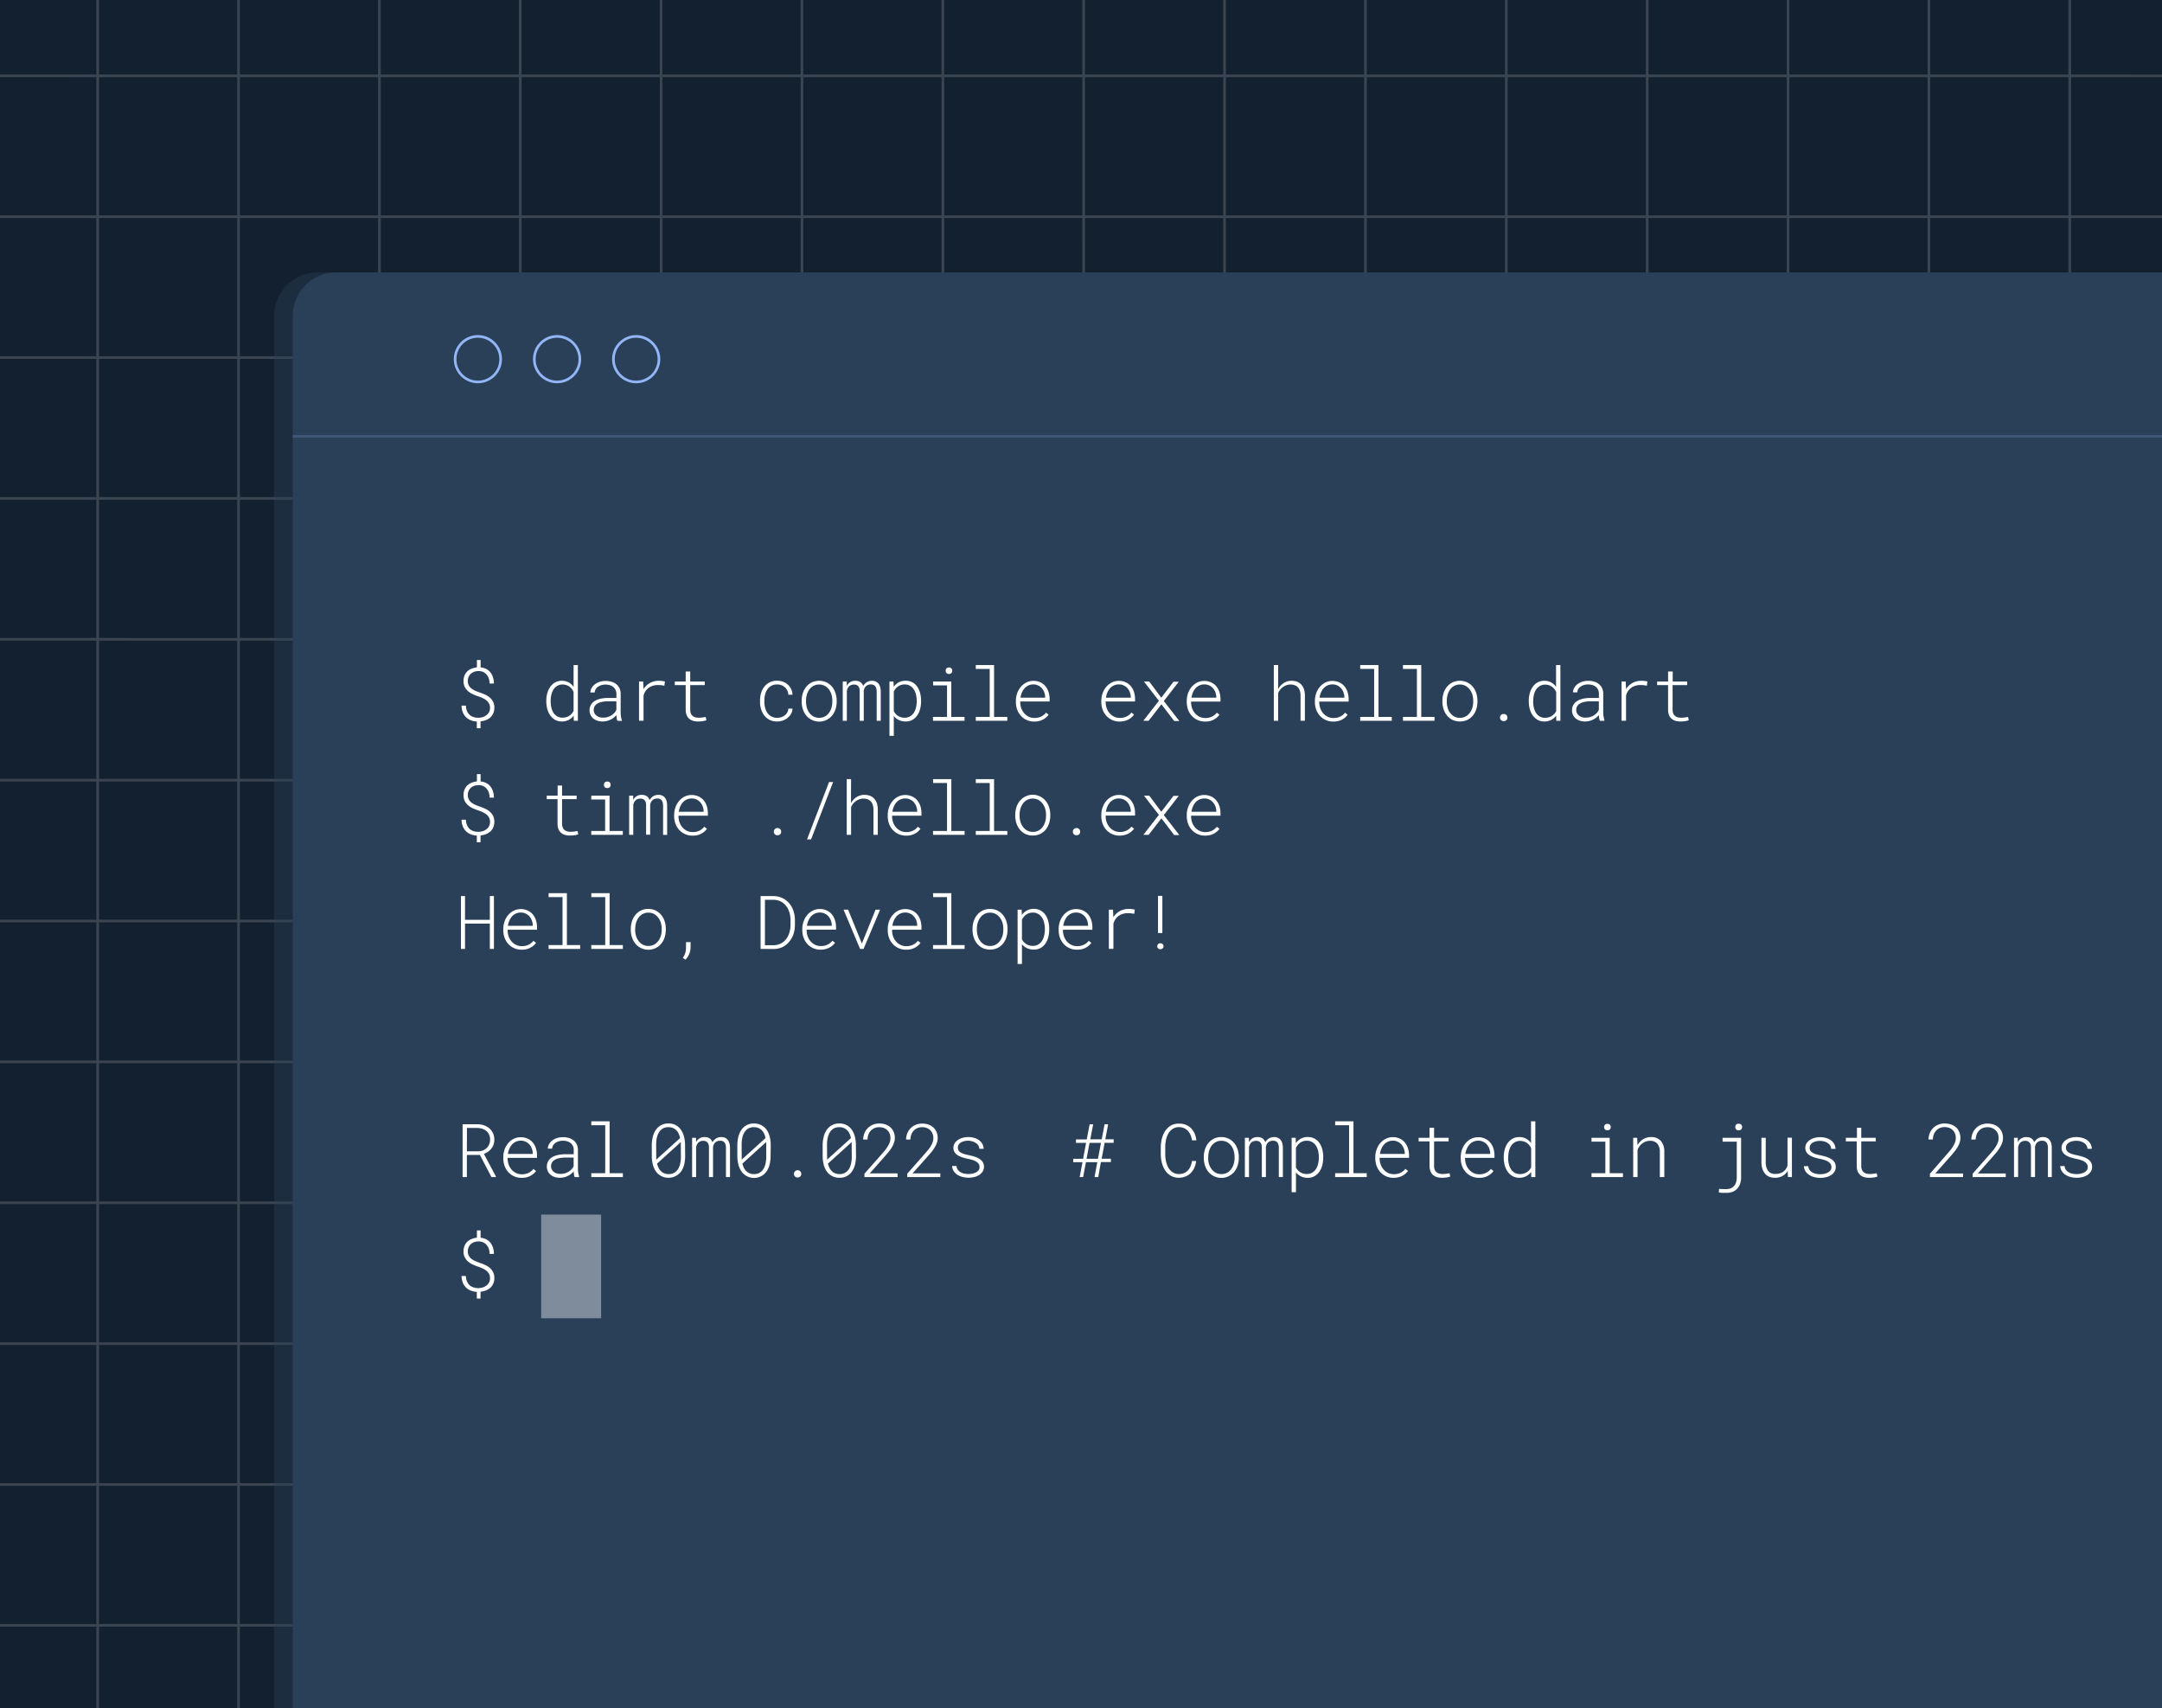 <svg id="Layer_1" data-name="Layer 1" xmlns="http://www.w3.org/2000/svg" xmlns:xlink="http://www.w3.org/1999/xlink" viewBox="0 0 815 644"><defs><style>.cls-1{fill:none;}.cls-2{fill:#13202f;}.cls-3{fill:#dddbdc;}.cls-10,.cls-3{opacity:0.2;}.cls-11,.cls-4{opacity:0.4;}.cls-5{clip-path:url(#clip-path);}.cls-6{filter:url(#AI_DartShadow3);}.cls-7{fill:#294058;}.cls-11,.cls-8{fill:#fff;}.cls-10,.cls-9{fill:#92b5f5;}</style><clipPath id="clip-path"><rect class="cls-1" width="815" height="644"/></clipPath><filter id="AI_DartShadow3" name="AI_DartShadow3"><feGaussianBlur result="blur" stdDeviation="10" in="SourceAlpha"/><feOffset result="offsetBlurredAlpha" dx="-7" in="blur"/><feMerge><feMergeNode in="offsetBlurredAlpha"/><feMergeNode in="SourceGraphic"/></feMerge></filter></defs><rect class="cls-2" width="815" height="644"/><path class="cls-3" d="M815,29.09v-1H780.73V0h-1V28.09h-52.1V0h-1V28.09h-52.1V0h-1V28.09h-52.1V0h-1V28.09h-52.1V0h-1V28.09h-52.1V0h-1V28.09h-52.1V0h-1V28.09H409V0h-1V28.09h-52.1V0h-1V28.09h-52.1V0h-1V28.09h-52.1V0h-1V28.09h-52.1V0h-1V28.09h-52.1V0h-1V28.09H90.43V0h-1V28.09H37.33V0h-1V28.09H0v1H36.33v52.1H0v1H36.33v52.1H0v1H36.33v52.1H0v1H36.33v52.1H0v1H36.33v52.1H0v1H36.33v52.1H0v1H36.33v52.1H0v1H36.33v52.1H0v1H36.33V506H0v1H36.33v52.1H0v1H36.33v52.1H0v1H36.33V644h1V613.19h52.1V644h1V613.19h52.1V644h1V613.19h52.1V644h1V613.19h52.1V644h1V613.19h52.1V644h1V613.19h52.1V644h1V613.19H408V644h1V613.19h52.1V644h1V613.19h52.1V644h1V613.19h52.1V644h1V613.19h52.1V644h1V613.19h52.1V644h1V613.19h52.1V644h1V613.19h52.1V644h1V613.19H815v-1H780.73v-52.1H815v-1H780.73V507H815v-1H780.73v-52.1H815v-1H780.73v-52.1H815v-1H780.73v-52.1H815v-1H780.73v-52.1H815v-1H780.73v-52.1H815v-1H780.73v-52.1H815v-1H780.73v-52.1H815v-1H780.73V82.19H815v-1H780.73V29.09Zm-88.37,0v52.1h-52.1V29.09Zm-370.7,265.5H408v52.1h-52.1Zm-1,52.1h-52.1v-52.1h52.1Zm54.1-52.1h52.1v52.1H409Zm53.1,0h52.1v52.1h-52.1Zm0-1v-52.1h52.1v52.1Zm-1,0H409v-52.1h52.1Zm-53.1,0h-52.1v-52.1H408Zm-53.1,0h-52.1v-52.1h52.1Zm-53.1,0h-52.1v-52.1h52.1Zm0,1v52.1h-52.1v-52.1Zm0,53.1v52.1h-52.1v-52.1Zm1,0h52.1v52.1h-52.1Zm53.1,0H408v52.1h-52.1Zm53.1,0h52.1v52.1H409Zm53.1,0h52.1v52.1h-52.1Zm53.1,0h52.1v52.1h-52.1Zm0-1v-52.1h52.1v52.1Zm0-53.1v-52.1h52.1v52.1Zm0-53.1v-52.1h52.1v52.1Zm-1,0h-52.1v-52.1h52.1Zm-53.1,0H409v-52.1h52.1Zm-53.1,0h-52.1v-52.1H408Zm-53.1,0h-52.1v-52.1h52.1Zm-53.1,0h-52.1v-52.1h52.1Zm-53.1,0h-52.1v-52.1h52.1Zm0,1v52.1h-52.1v-52.1Zm0,53.1v52.1h-52.1v-52.1Zm0,53.1v52.1h-52.1v-52.1Zm0,53.1v52.1h-52.1v-52.1Zm1,0h52.1v52.1h-52.1Zm53.1,0h52.1v52.1h-52.1Zm53.1,0H408v52.1h-52.1Zm53.1,0h52.1v52.1H409Zm53.1,0h52.1v52.1h-52.1Zm53.1,0h52.1v52.1h-52.1Zm53.1,0h52.1v52.1h-52.1Zm0-1v-52.1h52.1v52.1Zm0-53.1v-52.1h52.1v52.1Zm0-53.1v-52.1h52.1v52.1Zm0-53.1v-52.1h52.1v52.1Zm0-53.1v-52.1h52.1v52.1Zm-1,0h-52.1v-52.1h52.1Zm-53.1,0h-52.1v-52.1h52.1Zm-53.1,0H409v-52.1h52.1Zm-53.1,0h-52.1v-52.1H408Zm-53.1,0h-52.1v-52.1h52.1Zm-53.1,0h-52.1v-52.1h52.1Zm-53.1,0h-52.1v-52.1h52.1Zm-53.1,0h-52.1v-52.1h52.1Zm0,1v52.1h-52.1v-52.1Zm0,53.1v52.1h-52.1v-52.1Zm0,53.1v52.1h-52.1v-52.1Zm0,53.1v52.1h-52.1v-52.1Zm0,53.1v52.1h-52.1v-52.1Zm0,53.1V506h-52.1v-52.1Zm1,0h52.1V506h-52.1Zm53.1,0h52.1V506h-52.1Zm53.1,0h52.1V506h-52.1Zm53.1,0H408V506h-52.1Zm53.1,0h52.1V506H409Zm53.1,0h52.1V506h-52.1Zm53.1,0h52.1V506h-52.1Zm53.1,0h52.1V506h-52.1Zm53.1,0h52.1V506h-52.1Zm0-1v-52.1h52.1v52.1Zm0-53.1v-52.1h52.1v52.1Zm0-53.1v-52.1h52.1v52.1Zm0-53.1v-52.1h52.1v52.1Zm0-53.1v-52.1h52.1v52.1Zm0-53.1v-52.1h52.1v52.1Zm0-53.1V82.19h52.1v52.1Zm-1,0h-52.1V82.19h52.1Zm-53.1,0h-52.1V82.19h52.1Zm-53.1,0h-52.1V82.19h52.1Zm-53.1,0H409V82.19h52.1Zm-53.1,0h-52.1V82.19H408Zm-53.1,0h-52.1V82.19h52.1Zm-53.1,0h-52.1V82.19h52.1Zm-53.1,0h-52.1V82.19h52.1Zm-53.1,0h-52.1V82.19h52.1Zm-53.1,0H90.43V82.19h52.1Zm0,1v52.1H90.43v-52.1Zm0,53.1v52.1H90.43v-52.1Zm0,53.1v52.1H90.43v-52.1Zm0,53.1v52.1H90.43v-52.1Zm0,53.1v52.1H90.43v-52.1Zm0,53.1v52.1H90.43v-52.1Zm0,53.1V506H90.43v-52.1Zm0,53.1v52.1H90.43V507Zm1,0h52.1v52.1h-52.1Zm53.1,0h52.1v52.1h-52.1Zm53.1,0h52.1v52.1h-52.1Zm53.1,0h52.1v52.1h-52.1Zm53.1,0H408v52.1h-52.1Zm53.1,0h52.1v52.1H409Zm53.1,0h52.1v52.1h-52.1Zm53.1,0h52.1v52.1h-52.1Zm53.1,0h52.1v52.1h-52.1Zm53.1,0h52.1v52.1h-52.1Zm53.1,0h52.1v52.1h-52.1Zm0-1v-52.1h52.1V506Zm0-53.1v-52.1h52.1v52.1Zm0-53.1v-52.1h52.1v52.1Zm0-53.1v-52.1h52.1v52.1Zm0-53.1v-52.1h52.1v52.1Zm0-53.1v-52.1h52.1v52.1Zm0-53.1v-52.1h52.1v52.1Zm0-53.1V82.19h52.1v52.1Zm-1-105.2v52.1h-52.1V29.09Zm-53.1,0v52.1h-52.1V29.09Zm-53.1,0v52.1h-52.1V29.09Zm-53.1,0v52.1h-52.1V29.09Zm-53.1,0v52.1H409V29.09Zm-53.1,0v52.1h-52.1V29.09Zm-53.1,0v52.1h-52.1V29.09Zm-53.1,0v52.1h-52.1V29.09Zm-53.1,0v52.1h-52.1V29.09Zm-53.1,0v52.1h-52.1V29.09Zm-53.1,0v52.1H90.43V29.09Zm-105.2,0h52.1v52.1H37.33Zm0,53.1h52.1v52.1H37.33Zm0,53.1h52.1v52.1H37.33Zm0,53.1h52.1v52.1H37.33Zm0,53.1h52.1v52.1H37.33Zm0,53.1h52.1v52.1H37.33Zm0,53.1h52.1v52.1H37.33Zm0,53.1h52.1v52.1H37.33Zm0,53.1h52.1V506H37.33Zm0,53.1h52.1v52.1H37.33Zm0,105.2v-52.1h52.1v52.1Zm53.1,0v-52.1h52.1v52.1Zm53.1,0v-52.1h52.1v52.1Zm53.1,0v-52.1h52.1v52.1Zm53.1,0v-52.1h52.1v52.1Zm53.1,0v-52.1h52.1v52.1Zm53.1,0v-52.1H408v52.1Zm53.1,0v-52.1h52.1v52.1Zm53.1,0v-52.1h52.1v52.1Zm53.1,0v-52.1h52.1v52.1Zm53.1,0v-52.1h52.1v52.1Zm53.1,0v-52.1h52.1v52.1Zm53.1,0v-52.1h52.1v52.1Zm105.2,0h-52.1v-52.1h52.1Zm0-53.1h-52.1V507h52.1Zm0-53.1h-52.1v-52.1h52.1Zm0-53.1h-52.1v-52.1h52.1Zm0-53.1h-52.1v-52.1h52.1Zm0-53.1h-52.1v-52.1h52.1Zm0-53.1h-52.1v-52.1h52.1Zm0-53.1h-52.1v-52.1h52.1Zm0-53.1h-52.1v-52.1h52.1Zm0-53.1h-52.1V82.19h52.1Zm0-53.1h-52.1V29.09h52.1Z"/><g class="cls-4"><g class="cls-5"><g class="cls-6"><path class="cls-7" d="M815,644V102.69H126.76a16.42,16.42,0,0,0-16.42,16.42V644Z"/></g></g></g><path class="cls-7" d="M815,644V102.69H126.76a16.42,16.42,0,0,0-16.42,16.42V644Z"/><path class="cls-8" d="M184.72,266.79a3.32,3.32,0,0,0-.34-1.54,3.88,3.88,0,0,0-.94-1.17,6.58,6.58,0,0,0-1.42-.88,17.5,17.5,0,0,0-1.74-.72,16.43,16.43,0,0,1-2.14-.84,7.33,7.33,0,0,1-1.76-1.15,5.09,5.09,0,0,1-1.21-1.59,5,5,0,0,1-.44-2.17,5.56,5.56,0,0,1,.38-2.09,4.83,4.83,0,0,1,1.06-1.58,5.25,5.25,0,0,1,1.61-1,6.89,6.89,0,0,1,2-.49v-2.76h1.39v2.78a5.82,5.82,0,0,1,2.1.57,4.76,4.76,0,0,1,1.56,1.25,5.87,5.87,0,0,1,1,1.87,8.51,8.51,0,0,1,.37,2.4h-1.63a5.66,5.66,0,0,0-.3-1.88,4.17,4.17,0,0,0-.82-1.48,3.64,3.64,0,0,0-1.29-1,4.08,4.08,0,0,0-1.71-.35,5.22,5.22,0,0,0-1.61.24,3.85,3.85,0,0,0-1.3.73,3.38,3.38,0,0,0-.87,1.17,4,4,0,0,0-.33,1.59,3.51,3.51,0,0,0,.34,1.58,3.56,3.56,0,0,0,.93,1.16,6,6,0,0,0,1.42.88q.83.38,1.8.72a20.05,20.05,0,0,1,2.15.85,7.34,7.34,0,0,1,1.75,1.14,5,5,0,0,1,1.18,1.58,4.83,4.83,0,0,1,.44,2.15,5.14,5.14,0,0,1-.4,2.1,4.82,4.82,0,0,1-1.1,1.58,5.55,5.55,0,0,1-1.65,1,7.48,7.48,0,0,1-2.06.48v2.59h-1.4V272a7.91,7.91,0,0,1-2.2-.47,5.51,5.51,0,0,1-1.81-1.12,5.25,5.25,0,0,1-1.24-1.82A6.88,6.88,0,0,1,174,266h1.64a5.15,5.15,0,0,0,.41,2.07,4.24,4.24,0,0,0,1,1.42,4,4,0,0,0,1.49.82,5.74,5.74,0,0,0,1.77.25,5.45,5.45,0,0,0,1.67-.25,4.08,4.08,0,0,0,1.39-.72,3.67,3.67,0,0,0,1-1.18A3.55,3.55,0,0,0,184.72,266.79Z"/><path class="cls-8" d="M205.94,264.17a11.05,11.05,0,0,1,.36-2.84,7.73,7.73,0,0,1,1.11-2.41,5.4,5.4,0,0,1,1.83-1.66,5.1,5.1,0,0,1,2.59-.63,5.21,5.21,0,0,1,2.52.6,5.58,5.58,0,0,1,1.87,1.69V250.7h1.62v21h-1.53l-.07-1.93a5.27,5.27,0,0,1-1.91,1.64,5.69,5.69,0,0,1-2.53.56,5.06,5.06,0,0,1-2.56-.63,5.67,5.67,0,0,1-1.83-1.68,7.73,7.73,0,0,1-1.11-2.41,10.91,10.91,0,0,1-.36-2.8Zm1.65.28a10.16,10.16,0,0,0,.24,2.2,6.48,6.48,0,0,0,.77,2A4.26,4.26,0,0,0,210,270a3.94,3.94,0,0,0,2.1.53,4.68,4.68,0,0,0,1.32-.18,4.27,4.27,0,0,0,2.09-1.32,4.37,4.37,0,0,0,.71-1.06v-7.16a5.48,5.48,0,0,0-.68-1.12,4.78,4.78,0,0,0-.92-.88,4.57,4.57,0,0,0-1.15-.57,4.23,4.23,0,0,0-1.34-.21,3.82,3.82,0,0,0-2.12.55,4.35,4.35,0,0,0-1.4,1.4,6.29,6.29,0,0,0-.78,2,10.39,10.39,0,0,0-.24,2.21Z"/><path class="cls-8" d="M232.7,271.7a5.65,5.65,0,0,1-.23-1c-.05-.37-.09-.75-.11-1.13a6.32,6.32,0,0,1-1,.95,6.47,6.47,0,0,1-1.23.76,6.55,6.55,0,0,1-1.43.51,6.94,6.94,0,0,1-1.6.18,6.05,6.05,0,0,1-1.93-.3,4.7,4.7,0,0,1-1.56-.85,3.9,3.9,0,0,1-1-1.31,4,4,0,0,1-.37-1.73,3.9,3.9,0,0,1,.56-2.16,4.29,4.29,0,0,1,1.51-1.45,7.3,7.3,0,0,1,2.22-.81,13.28,13.28,0,0,1,2.64-.26h3.2v-1.68A3.39,3.39,0,0,0,232,260a3.2,3.2,0,0,0-.86-1.07,3.86,3.86,0,0,0-1.28-.65,6,6,0,0,0-1.62-.22,5.35,5.35,0,0,0-1.51.21,4.24,4.24,0,0,0-1.27.59,3.19,3.19,0,0,0-.9.93,2.54,2.54,0,0,0-.37,1.25h-1.64a3.74,3.74,0,0,1,.5-1.74,4.73,4.73,0,0,1,1.24-1.37,6,6,0,0,1,1.81-.91,7.2,7.2,0,0,1,2.21-.33,7.92,7.92,0,0,1,2.21.3,5.31,5.31,0,0,1,1.79.91,4.43,4.43,0,0,1,1.2,1.5,4.79,4.79,0,0,1,.46,2.11v7.16a8.41,8.41,0,0,0,.13,1.49,12.63,12.63,0,0,0,.32,1.44v.16Zm-5.4-1.18a6,6,0,0,0,1.65-.2,6.18,6.18,0,0,0,1.44-.61,5,5,0,0,0,1.16-.93,4.17,4.17,0,0,0,.8-1.18v-3.24h-3a12.71,12.71,0,0,0-2.08.16,6.34,6.34,0,0,0-1.77.54,3.28,3.28,0,0,0-1.22,1,2.63,2.63,0,0,0-.46,1.57,2.47,2.47,0,0,0,.28,1.2,2.7,2.7,0,0,0,.73.91,3.49,3.49,0,0,0,1.1.58A4.54,4.54,0,0,0,227.3,270.52Z"/><path class="cls-8" d="M248.42,256.63a10.16,10.16,0,0,1,1.23.08,5.62,5.62,0,0,1,1,.21l-.21,1.57c-.38-.08-.76-.14-1.15-.19a11.14,11.14,0,0,0-1.17-.07,6.11,6.11,0,0,0-3.53,1,5.29,5.29,0,0,0-2,3l0,9.46h-1.7V256.91h1.57l.11,2.57v.3a6.64,6.64,0,0,1,2.4-2.31A6.88,6.88,0,0,1,248.42,256.63Z"/><path class="cls-8" d="M260.19,253.12v3.79h5.48v1.34h-5.48v9.31a3.68,3.68,0,0,0,.27,1.43,2.42,2.42,0,0,0,.68.91,2.66,2.66,0,0,0,1,.5,5.08,5.08,0,0,0,1.27.15,11.33,11.33,0,0,0,1.4-.09c.48-.07.89-.13,1.22-.2l.25,1.25a6.6,6.6,0,0,1-1.44.35,13.93,13.93,0,0,1-1.72.11,6.57,6.57,0,0,1-1.82-.24,3.87,3.87,0,0,1-1.45-.76,3.66,3.66,0,0,1-1-1.37,5.38,5.38,0,0,1-.37-2.06v-9.29h-4.11v-1.34h4.11v-3.79Z"/><path class="cls-8" d="M292.94,270.59a5.1,5.1,0,0,0,1.57-.24,4.26,4.26,0,0,0,1.32-.69,3.71,3.71,0,0,0,.93-1.08,3.31,3.31,0,0,0,.42-1.45h1.57a4.27,4.27,0,0,1-.54,1.94,5.17,5.17,0,0,1-1.29,1.54,6,6,0,0,1-1.82,1,6.44,6.44,0,0,1-2.16.36,6.18,6.18,0,0,1-2.83-.61,5.94,5.94,0,0,1-2-1.64,7.31,7.31,0,0,1-1.2-2.36,9.48,9.48,0,0,1-.41-2.77V264a9.48,9.48,0,0,1,.41-2.77,7.21,7.21,0,0,1,1.2-2.36,5.94,5.94,0,0,1,2-1.64,6.14,6.14,0,0,1,2.82-.62,6.5,6.5,0,0,1,2.28.39,5.53,5.53,0,0,1,1.81,1.1,5.1,5.1,0,0,1,1.23,1.67,5.41,5.41,0,0,1,.5,2.11h-1.57a4,4,0,0,0-.38-1.55,4.25,4.25,0,0,0-.9-1.23,4.42,4.42,0,0,0-1.32-.81,4.69,4.69,0,0,0-1.65-.28,4.28,4.28,0,0,0-2.19.52,4.33,4.33,0,0,0-1.49,1.36,6.11,6.11,0,0,0-.84,1.93,8.86,8.86,0,0,0-.27,2.18v.57a9,9,0,0,0,.27,2.2,6,6,0,0,0,.84,1.92,4.26,4.26,0,0,0,3.69,1.88Z"/><path class="cls-8" d="M302.2,264.08a9.25,9.25,0,0,1,.46-2.85,7.13,7.13,0,0,1,1.29-2.37,6.27,6.27,0,0,1,2.07-1.63,6.72,6.72,0,0,1,5.55,0,6.48,6.48,0,0,1,2.07,1.63,7.15,7.15,0,0,1,1.3,2.37,9.25,9.25,0,0,1,.46,2.85v.46a9.55,9.55,0,0,1-.45,2.85,7.22,7.22,0,0,1-1.3,2.38,6.28,6.28,0,0,1-2.06,1.61,6.35,6.35,0,0,1-7.63-1.61,7.22,7.22,0,0,1-1.3-2.38,9.25,9.25,0,0,1-.46-2.85Zm1.64.46a7.72,7.72,0,0,0,.33,2.26,5.86,5.86,0,0,0,.95,1.94,4.9,4.9,0,0,0,1.55,1.35,4.81,4.81,0,0,0,4.27,0,4.76,4.76,0,0,0,1.54-1.35,5.86,5.86,0,0,0,.95-1.94,7.72,7.72,0,0,0,.33-2.26v-.46a7.76,7.76,0,0,0-.33-2.25,6.05,6.05,0,0,0-.95-1.94,4.83,4.83,0,0,0-1.56-1.35,4.7,4.7,0,0,0-4.26,0,4.66,4.66,0,0,0-1.54,1.35,6.05,6.05,0,0,0-.95,1.94,7.76,7.76,0,0,0-.33,2.25Z"/><path class="cls-8" d="M319.2,256.91l0,1.65a3.78,3.78,0,0,1,1.24-1.39,3.59,3.59,0,0,1,2-.54,3.73,3.73,0,0,1,1.11.15,2.52,2.52,0,0,1,.84.4,2.57,2.57,0,0,1,.61.62,3.63,3.63,0,0,1,.39.79,4.05,4.05,0,0,1,1.28-1.39,3.6,3.6,0,0,1,2-.57,3.48,3.48,0,0,1,1.6.33,2.91,2.91,0,0,1,1,.89,3.84,3.84,0,0,1,.57,1.3,7.1,7.1,0,0,1,.17,1.56l0,11h-1.53v-11a4.47,4.47,0,0,0-.1-1,2.41,2.41,0,0,0-.33-.86,1.75,1.75,0,0,0-.67-.62,2.4,2.4,0,0,0-1.1-.22,3.24,3.24,0,0,0-1.16.22,2.47,2.47,0,0,0-.78.54,2.72,2.72,0,0,0-.48.73,5,5,0,0,0-.25.81V271.7h-1.53l0-11.14a4.7,4.7,0,0,0-.09-.92,2.44,2.44,0,0,0-.34-.81,1.85,1.85,0,0,0-.66-.57,2.42,2.42,0,0,0-1.08-.21,3.06,3.06,0,0,0-1.12.21,2.31,2.31,0,0,0-.76.51,2.45,2.45,0,0,0-.49.74,5.26,5.26,0,0,0-.3.87V271.7h-1.55V256.91Z"/><path class="cls-8" d="M347.21,264.45a10.91,10.91,0,0,1-.35,2.8,7.43,7.43,0,0,1-1.06,2.41,5.81,5.81,0,0,1-1.81,1.68,5.13,5.13,0,0,1-2.6.63,6,6,0,0,1-2.53-.53,5.11,5.11,0,0,1-1.93-1.55v7.5h-1.64V256.91h1.53l.07,2a5.63,5.63,0,0,1,1.91-1.7,5.4,5.4,0,0,1,2.56-.6,5.25,5.25,0,0,1,2.63.63,5.33,5.33,0,0,1,1.81,1.66,7.43,7.43,0,0,1,1.06,2.41,11.05,11.05,0,0,1,.35,2.84Zm-1.64-.28a10.39,10.39,0,0,0-.24-2.21,6.32,6.32,0,0,0-.8-2,4.29,4.29,0,0,0-1.41-1.4,3.88,3.88,0,0,0-2.13-.55,4.41,4.41,0,0,0-1.33.2,4.17,4.17,0,0,0-1.14.56,4.4,4.4,0,0,0-.91.87,4.94,4.94,0,0,0-.68,1.1v7.32a4.38,4.38,0,0,0,1.64,1.82,4.48,4.48,0,0,0,2.45.67,3.83,3.83,0,0,0,2.11-.55,4.32,4.32,0,0,0,1.41-1.41,6.51,6.51,0,0,0,.79-2,10.32,10.32,0,0,0,.24-2.21Z"/><path class="cls-8" d="M351.73,256.91h6.87v13.34h5v1.45h-11.9v-1.45H357V258.37h-5.23Zm4.75-4.05a1.35,1.35,0,0,1,.29-.88,1.43,1.43,0,0,1,1.9,0,1.36,1.36,0,0,1,.3.88,1.27,1.27,0,0,1-.3.84,1.43,1.43,0,0,1-1.9,0A1.26,1.26,0,0,1,356.48,252.86Z"/><path class="cls-8" d="M367.84,250.7h6.89v19.55h5v1.45H367.84v-1.45h5.25V252.16h-5.25Z"/><path class="cls-8" d="M389.87,272a6.79,6.79,0,0,1-2.81-.57,6.49,6.49,0,0,1-2.18-1.56,6.92,6.92,0,0,1-1.41-2.3,8,8,0,0,1-.51-2.81v-.59a8.35,8.35,0,0,1,.52-2.95,7.6,7.6,0,0,1,1.4-2.38,6.56,6.56,0,0,1,2.1-1.6,5.94,5.94,0,0,1,2.58-.58,6,6,0,0,1,2.61.54,5.51,5.51,0,0,1,1.91,1.45,6.62,6.62,0,0,1,1.17,2.16,8.67,8.67,0,0,1,.42,2.63v1H384.6v.32A6.91,6.91,0,0,0,385,267a6,6,0,0,0,1.08,1.86,5.5,5.5,0,0,0,1.68,1.3,5,5,0,0,0,2.19.48,5.73,5.73,0,0,0,2.48-.5,5.18,5.18,0,0,0,1.88-1.51l1,.78a5.68,5.68,0,0,1-1,1.06,6,6,0,0,1-1.25.83,6.89,6.89,0,0,1-1.51.53A7.55,7.55,0,0,1,389.87,272ZM389.56,258a4.37,4.37,0,0,0-1.83.37,4.5,4.5,0,0,0-1.47,1.05,5.6,5.6,0,0,0-1,1.58,6.65,6.65,0,0,0-.56,2H394v-.18a6,6,0,0,0-.33-1.78,4.87,4.87,0,0,0-.88-1.54,4.24,4.24,0,0,0-1.39-1.08A4,4,0,0,0,389.56,258Z"/><path class="cls-8" d="M422.08,272a6.83,6.83,0,0,1-2.82-.57,6.69,6.69,0,0,1-2.18-1.56,7.27,7.27,0,0,1-1.41-2.3,8.19,8.19,0,0,1-.51-2.81v-.59a8.59,8.59,0,0,1,.53-2.95,7.6,7.6,0,0,1,1.4-2.38,6.52,6.52,0,0,1,2.09-1.6,5.94,5.94,0,0,1,2.58-.58,6,6,0,0,1,2.62.54,5.47,5.47,0,0,1,1.9,1.45,6.46,6.46,0,0,1,1.18,2.16,8.67,8.67,0,0,1,.42,2.63v1H416.8v.32a6.66,6.66,0,0,0,.4,2.22,5.65,5.65,0,0,0,1.08,1.86,5.27,5.27,0,0,0,1.68,1.3,5,5,0,0,0,2.19.48,5.68,5.68,0,0,0,2.47-.5,5.21,5.21,0,0,0,1.89-1.51l1,.78a6.46,6.46,0,0,1-1,1.06,6.32,6.32,0,0,1-1.25.83,7.08,7.08,0,0,1-1.51.53A7.55,7.55,0,0,1,422.08,272ZM421.76,258a4.44,4.44,0,0,0-1.83.37,4.57,4.57,0,0,0-1.46,1.05,5.63,5.63,0,0,0-1,1.58,7.29,7.29,0,0,0-.56,2h9.37v-.18a5.68,5.68,0,0,0-.34-1.78,4.85,4.85,0,0,0-.87-1.54,4.34,4.34,0,0,0-1.39-1.08A4.06,4.06,0,0,0,421.76,258Z"/><path class="cls-8" d="M437.76,263l4.59-6h2l-5.63,7.26,5.85,7.53h-1.94l-4.82-6.3L433,271.7h-2l5.86-7.53-5.64-7.26h2Z"/><path class="cls-8" d="M454.29,272a6.8,6.8,0,0,1-2.82-.57,6.49,6.49,0,0,1-2.18-1.56,6.92,6.92,0,0,1-1.41-2.3,8.19,8.19,0,0,1-.51-2.81v-.59a8.58,8.58,0,0,1,.52-2.95,7.79,7.79,0,0,1,1.4-2.38,6.56,6.56,0,0,1,2.1-1.6,6.29,6.29,0,0,1,5.19,0,5.51,5.51,0,0,1,1.91,1.45,6.64,6.64,0,0,1,1.18,2.16,9,9,0,0,1,.41,2.63v1H449v.32a6.91,6.91,0,0,0,.39,2.22,6,6,0,0,0,1.08,1.86,5.42,5.42,0,0,0,1.69,1.3,4.88,4.88,0,0,0,2.18.48,5.73,5.73,0,0,0,2.48-.5,5.1,5.1,0,0,0,1.88-1.51l1,.78a5.68,5.68,0,0,1-1,1.06,6,6,0,0,1-1.25.83,6.89,6.89,0,0,1-1.51.53A7.46,7.46,0,0,1,454.29,272ZM454,258a4.36,4.36,0,0,0-3.29,1.42,5.63,5.63,0,0,0-1,1.58,7,7,0,0,0-.56,2h9.36v-.18a6,6,0,0,0-.33-1.78,4.87,4.87,0,0,0-.88-1.54,4.24,4.24,0,0,0-1.39-1.08A4,4,0,0,0,454,258Z"/><path class="cls-8" d="M481.81,259.76a6.4,6.4,0,0,1,2.08-2.27,5.47,5.47,0,0,1,3-.86A5.73,5.73,0,0,1,489,257a4,4,0,0,1,1.57,1.09,4.89,4.89,0,0,1,1,1.77,7.87,7.87,0,0,1,.33,2.38v9.45h-1.64v-9.45a6.36,6.36,0,0,0-.23-1.76,3.49,3.49,0,0,0-.71-1.32,3,3,0,0,0-1.18-.83,4.45,4.45,0,0,0-1.67-.29,4.66,4.66,0,0,0-1.49.25,5,5,0,0,0-1.31.68,5.55,5.55,0,0,0-1.07,1,5.35,5.35,0,0,0-.78,1.3V271.7h-1.64v-21h1.64Z"/><path class="cls-8" d="M502.59,272a6.75,6.75,0,0,1-2.81-.57,6.49,6.49,0,0,1-2.18-1.56,6.92,6.92,0,0,1-1.41-2.3,8,8,0,0,1-.52-2.81v-.59a8.59,8.59,0,0,1,.53-2.95,7.6,7.6,0,0,1,1.4-2.38,6.63,6.63,0,0,1,2.09-1.6,6.32,6.32,0,0,1,5.2,0,5.51,5.51,0,0,1,1.91,1.45,6.62,6.62,0,0,1,1.17,2.16,8.67,8.67,0,0,1,.42,2.63v1H497.32v.32a6.65,6.65,0,0,0,.39,2.22,6,6,0,0,0,1.08,1.86,5.5,5.5,0,0,0,1.68,1.3,5,5,0,0,0,2.19.48,5.73,5.73,0,0,0,2.48-.5,5.26,5.26,0,0,0,1.88-1.51l1,.78a6,6,0,0,1-2.22,1.89,6.89,6.89,0,0,1-1.51.53A7.55,7.55,0,0,1,502.59,272ZM502.28,258a4.37,4.37,0,0,0-1.83.37,4.5,4.5,0,0,0-1.47,1.05,5.86,5.86,0,0,0-1,1.58,7.29,7.29,0,0,0-.56,2h9.37v-.18a5.68,5.68,0,0,0-.34-1.78,4.66,4.66,0,0,0-.87-1.54,4.24,4.24,0,0,0-1.39-1.08A4.05,4.05,0,0,0,502.28,258Z"/><path class="cls-8" d="M512.76,250.7h6.89v19.55h5v1.45h-11.9v-1.45H518V252.16h-5.25Z"/><path class="cls-8" d="M528.87,250.7h6.89v19.55h5v1.45H528.87v-1.45h5.25V252.16h-5.25Z"/><path class="cls-8" d="M543.74,264.08a9.25,9.25,0,0,1,.46-2.85,7.13,7.13,0,0,1,1.29-2.37,6.27,6.27,0,0,1,2.07-1.63,6.72,6.72,0,0,1,5.55,0,6.38,6.38,0,0,1,2.07,1.63,7,7,0,0,1,1.3,2.37,9.25,9.25,0,0,1,.46,2.85v.46a9.55,9.55,0,0,1-.45,2.85,7.22,7.22,0,0,1-1.3,2.38,6.28,6.28,0,0,1-2.06,1.61,6.84,6.84,0,0,1-5.56,0,6.43,6.43,0,0,1-2.07-1.61,7.41,7.41,0,0,1-1.3-2.38,9.25,9.25,0,0,1-.46-2.85Zm1.64.46a7.72,7.72,0,0,0,.33,2.26,5.86,5.86,0,0,0,.95,1.94,4.9,4.9,0,0,0,1.55,1.35,4.48,4.48,0,0,0,2.14.5,4.41,4.41,0,0,0,2.13-.5,4.79,4.79,0,0,0,1.55-1.35,6.27,6.27,0,0,0,1-1.94,8.07,8.07,0,0,0,.32-2.26v-.46a8.1,8.1,0,0,0-.32-2.25,6.29,6.29,0,0,0-1-1.94,4.83,4.83,0,0,0-1.56-1.35,4.7,4.7,0,0,0-4.26,0,4.76,4.76,0,0,0-1.54,1.35,6.05,6.05,0,0,0-.95,1.94,7.76,7.76,0,0,0-.33,2.25Z"/><path class="cls-8" d="M565.46,270.54a1.38,1.38,0,0,1,.37-1,1.33,1.33,0,0,1,1-.4,1.32,1.32,0,0,1,1.41,1.38,1.29,1.29,0,0,1-.37.95,1.42,1.42,0,0,1-1,.37,1.39,1.39,0,0,1-1-.37A1.29,1.29,0,0,1,565.46,270.54Z"/><path class="cls-8" d="M576.3,264.17a10.63,10.63,0,0,1,.37-2.84,7.49,7.49,0,0,1,1.1-2.41,5.49,5.49,0,0,1,1.83-1.66,5.12,5.12,0,0,1,2.59-.63,5.21,5.21,0,0,1,2.52.6,5.4,5.4,0,0,1,1.87,1.69V250.7h1.63v21h-1.54l-.06-1.93a5.3,5.3,0,0,1-1.92,1.64,5.66,5.66,0,0,1-2.53.56,5.06,5.06,0,0,1-2.56-.63,5.77,5.77,0,0,1-1.83-1.68,7.49,7.49,0,0,1-1.1-2.41,10.5,10.5,0,0,1-.37-2.8Zm1.65.28a10.16,10.16,0,0,0,.24,2.2,6.48,6.48,0,0,0,.77,2,4.26,4.26,0,0,0,1.4,1.4,3.94,3.94,0,0,0,2.1.53,4.68,4.68,0,0,0,1.32-.18,4.12,4.12,0,0,0,1.15-.51,4.3,4.3,0,0,0,1-.81,4.64,4.64,0,0,0,.7-1.06v-7.16a5.07,5.07,0,0,0-.68-1.12,4.51,4.51,0,0,0-.92-.88,4.57,4.57,0,0,0-1.15-.57,4.23,4.23,0,0,0-1.34-.21,3.84,3.84,0,0,0-2.12.55A4.35,4.35,0,0,0,579,260a6.29,6.29,0,0,0-.78,2,10.39,10.39,0,0,0-.24,2.21Z"/><path class="cls-8" d="M603.06,271.7a6.69,6.69,0,0,1-.23-1c-.05-.37-.09-.75-.11-1.13a6.32,6.32,0,0,1-1,.95,6.17,6.17,0,0,1-1.23.76,6.46,6.46,0,0,1-1.42.51,7,7,0,0,1-1.6.18,6.07,6.07,0,0,1-1.94-.3,4.9,4.9,0,0,1-1.56-.85,4,4,0,0,1-1-1.31,4,4,0,0,1-.37-1.73,3.9,3.9,0,0,1,.56-2.16,4.23,4.23,0,0,1,1.52-1.45,7.14,7.14,0,0,1,2.21-.81,13.28,13.28,0,0,1,2.64-.26h3.2v-1.68a3.39,3.39,0,0,0-.33-1.47,3.18,3.18,0,0,0-.85-1.07,3.91,3.91,0,0,0-1.29-.65,6,6,0,0,0-1.62-.22,5.35,5.35,0,0,0-1.51.21,4.24,4.24,0,0,0-1.27.59,3.19,3.19,0,0,0-.9.93,2.65,2.65,0,0,0-.37,1.25h-1.64a3.86,3.86,0,0,1,.5-1.74,4.73,4.73,0,0,1,1.24-1.37,6,6,0,0,1,1.81-.91,7.25,7.25,0,0,1,2.21-.33,7.92,7.92,0,0,1,2.21.3,5.22,5.22,0,0,1,1.79.91,4.31,4.31,0,0,1,1.2,1.5,4.79,4.79,0,0,1,.46,2.11v7.16a8.41,8.41,0,0,0,.13,1.49c.09.5.19,1,.32,1.44v.16Zm-5.4-1.18a5.93,5.93,0,0,0,1.65-.2,5.83,5.83,0,0,0,1.44-.61,5.33,5.33,0,0,0,1.17-.93,4.36,4.36,0,0,0,.79-1.18v-3.24h-3a12.8,12.8,0,0,0-2.08.16,6.37,6.37,0,0,0-1.76.54,3.32,3.32,0,0,0-1.23,1,2.63,2.63,0,0,0-.45,1.57,2.59,2.59,0,0,0,.27,1.2,2.73,2.73,0,0,0,.74.91,3.44,3.44,0,0,0,1.09.58A4.54,4.54,0,0,0,597.66,270.52Z"/><path class="cls-8" d="M618.79,256.63a10.16,10.16,0,0,1,1.23.08,5.33,5.33,0,0,1,1,.21l-.2,1.57c-.39-.08-.77-.14-1.15-.19a11.5,11.5,0,0,0-1.18-.07,6.13,6.13,0,0,0-3.53,1,5.23,5.23,0,0,0-2,3v9.46h-1.69V256.91h1.57l.11,2.57v.3a6.61,6.61,0,0,1,2.39-2.31A6.89,6.89,0,0,1,618.79,256.63Z"/><path class="cls-8" d="M630.55,253.12v3.79H636v1.34h-5.49v9.31a3.68,3.68,0,0,0,.27,1.43,2.53,2.53,0,0,0,.68.91,2.7,2.7,0,0,0,1,.5,5,5,0,0,0,1.26.15,11.21,11.21,0,0,0,1.4-.09c.48-.07.89-.13,1.23-.2l.24,1.25a6.65,6.65,0,0,1-1.43.35,14.1,14.1,0,0,1-1.73.11,6.62,6.62,0,0,1-1.82-.24,3.83,3.83,0,0,1-1.44-.76,3.68,3.68,0,0,1-1-1.37,5.39,5.39,0,0,1-.36-2.06v-9.29h-4.12v-1.34h4.12v-3.79Z"/><path class="cls-8" d="M184.72,309.79a3.32,3.32,0,0,0-.34-1.54,3.88,3.88,0,0,0-.94-1.17,6.58,6.58,0,0,0-1.42-.88,17.5,17.5,0,0,0-1.74-.72,16.43,16.43,0,0,1-2.14-.84,7.33,7.33,0,0,1-1.76-1.15,5.09,5.09,0,0,1-1.21-1.59,5,5,0,0,1-.44-2.17,5.56,5.56,0,0,1,.38-2.09,4.83,4.83,0,0,1,1.06-1.58,5.25,5.25,0,0,1,1.61-1,6.89,6.89,0,0,1,2-.49v-2.76h1.39v2.78a5.82,5.82,0,0,1,2.1.57,4.76,4.76,0,0,1,1.56,1.25,5.87,5.87,0,0,1,1,1.87,8.51,8.51,0,0,1,.37,2.4h-1.63a5.66,5.66,0,0,0-.3-1.88,4.17,4.17,0,0,0-.82-1.48,3.64,3.64,0,0,0-1.29-1,4.08,4.08,0,0,0-1.71-.35,5.22,5.22,0,0,0-1.61.24,3.85,3.85,0,0,0-1.3.73,3.38,3.38,0,0,0-.87,1.17,4,4,0,0,0-.33,1.59,3.51,3.51,0,0,0,.34,1.58,3.56,3.56,0,0,0,.93,1.16,6,6,0,0,0,1.42.88q.83.38,1.8.72a20.05,20.05,0,0,1,2.15.85,7.34,7.34,0,0,1,1.75,1.14,5,5,0,0,1,1.18,1.58,4.83,4.83,0,0,1,.44,2.15,5.14,5.14,0,0,1-.4,2.1,4.82,4.82,0,0,1-1.1,1.58,5.55,5.55,0,0,1-1.65,1,7.48,7.48,0,0,1-2.06.48v2.59h-1.4V315a7.91,7.91,0,0,1-2.2-.47,5.51,5.51,0,0,1-1.81-1.12,5.25,5.25,0,0,1-1.24-1.82A6.88,6.88,0,0,1,174,309h1.64a5.15,5.15,0,0,0,.41,2.07,4.24,4.24,0,0,0,1,1.42,4,4,0,0,0,1.49.82,5.74,5.74,0,0,0,1.77.25,5.45,5.45,0,0,0,1.67-.25,4.08,4.08,0,0,0,1.39-.72,3.67,3.67,0,0,0,1-1.18A3.55,3.55,0,0,0,184.72,309.79Z"/><path class="cls-8" d="M211.88,296.12v3.79h5.49v1.34h-5.49v9.31a3.68,3.68,0,0,0,.27,1.43,2.53,2.53,0,0,0,.68.91,2.74,2.74,0,0,0,1,.5,5.08,5.08,0,0,0,1.27.15,11.33,11.33,0,0,0,1.4-.09c.48-.07.89-.13,1.22-.2l.25,1.25a6.6,6.6,0,0,1-1.44.35,13.81,13.81,0,0,1-1.72.11,6.62,6.62,0,0,1-1.82-.24,3.87,3.87,0,0,1-1.45-.76,3.66,3.66,0,0,1-1-1.37,5.58,5.58,0,0,1-.37-2.06v-9.29H206.1v-1.34h4.11v-3.79Z"/><path class="cls-8" d="M222.91,299.91h6.87v13.34h5v1.45h-11.9v-1.45h5.23V301.37h-5.23Zm4.75-4.05a1.4,1.4,0,0,1,.28-.88,1.17,1.17,0,0,1,1-.36,1.15,1.15,0,0,1,.95.36,1.36,1.36,0,0,1,.3.88,1.27,1.27,0,0,1-.3.84,1.15,1.15,0,0,1-.95.36,1.17,1.17,0,0,1-1-.36A1.31,1.31,0,0,1,227.66,295.86Z"/><path class="cls-8" d="M238.69,299.91l0,1.65a3.7,3.7,0,0,1,1.24-1.39,3.57,3.57,0,0,1,2-.54,3.77,3.77,0,0,1,1.11.15,2.72,2.72,0,0,1,.84.4,2.36,2.36,0,0,1,.6.62,3.26,3.26,0,0,1,.4.79,4,4,0,0,1,1.28-1.39,3.6,3.6,0,0,1,2-.57,3.51,3.51,0,0,1,1.6.33,2.91,2.91,0,0,1,1,.89,3.64,3.64,0,0,1,.56,1.3,6.55,6.55,0,0,1,.17,1.56v11h-1.53v-11a5.21,5.21,0,0,0-.1-1,2.42,2.42,0,0,0-.34-.86,1.68,1.68,0,0,0-.67-.62,2.34,2.34,0,0,0-1.1-.22,3.18,3.18,0,0,0-1.15.22,2.26,2.26,0,0,0-.78.54,2.5,2.5,0,0,0-.48.73,4.19,4.19,0,0,0-.25.81l0,11.35h-1.53V303.56a4.05,4.05,0,0,0-.1-.92,2.23,2.23,0,0,0-.33-.81,1.85,1.85,0,0,0-.66-.57,2.48,2.48,0,0,0-1.08-.21,3.06,3.06,0,0,0-1.12.21,2.31,2.31,0,0,0-.76.51,2.68,2.68,0,0,0-.5.74,5.22,5.22,0,0,0-.29.87V314.7h-1.55V299.91Z"/><path class="cls-8" d="M261.05,315a6.75,6.75,0,0,1-2.81-.57,6.63,6.63,0,0,1-2.19-1.56,7.07,7.07,0,0,1-1.4-2.3,8,8,0,0,1-.52-2.81v-.59a8.59,8.59,0,0,1,.53-2.95,7.6,7.6,0,0,1,1.4-2.38,6.52,6.52,0,0,1,2.09-1.6,6.32,6.32,0,0,1,5.2,0,5.51,5.51,0,0,1,1.91,1.45,6.62,6.62,0,0,1,1.17,2.16,8.67,8.67,0,0,1,.42,2.63v1H255.77v.32a6.92,6.92,0,0,0,.4,2.22,6,6,0,0,0,1.08,1.86,5.5,5.5,0,0,0,1.68,1.3,5,5,0,0,0,2.19.48,5.65,5.65,0,0,0,2.47-.5,5.21,5.21,0,0,0,1.89-1.51l1,.78a6,6,0,0,1-2.22,1.89,7.08,7.08,0,0,1-1.51.53A7.55,7.55,0,0,1,261.05,315ZM260.74,301a4.37,4.37,0,0,0-1.83.37,4.5,4.5,0,0,0-1.47,1.05,5.86,5.86,0,0,0-1,1.58,7.29,7.29,0,0,0-.56,2h9.37v-.18a5.68,5.68,0,0,0-.34-1.78,4.66,4.66,0,0,0-.87-1.54,4.24,4.24,0,0,0-1.39-1.08A4.05,4.05,0,0,0,260.74,301Z"/><path class="cls-8" d="M291.71,313.54a1.38,1.38,0,0,1,.38-1,1.32,1.32,0,0,1,1-.4,1.34,1.34,0,0,1,1,.4,1.38,1.38,0,0,1,.38,1,1.3,1.3,0,0,1-.38.95,1.4,1.4,0,0,1-1,.37,1.38,1.38,0,0,1-1-.37A1.3,1.3,0,0,1,291.71,313.54Z"/><path class="cls-8" d="M305.75,316.41h-1.53l8.31-21.62h1.53Z"/><path class="cls-8" d="M320.79,302.76a6.31,6.31,0,0,1,2.08-2.27,5.41,5.41,0,0,1,3-.86A5.82,5.82,0,0,1,328,300a4.15,4.15,0,0,1,1.57,1.09,5,5,0,0,1,1,1.77,7.87,7.87,0,0,1,.33,2.38v9.45h-1.64v-9.45a6,6,0,0,0-.23-1.76,3.62,3.62,0,0,0-.7-1.32,3.08,3.08,0,0,0-1.19-.83,4.44,4.44,0,0,0-1.66-.29,4.61,4.61,0,0,0-1.49.25,4.86,4.86,0,0,0-1.32.68,5.55,5.55,0,0,0-1.07,1,5.64,5.64,0,0,0-.77,1.3V314.7h-1.64v-21h1.64Z"/><path class="cls-8" d="M341.57,315a6.83,6.83,0,0,1-2.82-.57,6.49,6.49,0,0,1-2.18-1.56,6.92,6.92,0,0,1-1.41-2.3,8.19,8.19,0,0,1-.51-2.81v-.59a8.58,8.58,0,0,1,.52-2.95,7.62,7.62,0,0,1,1.41-2.38,6.52,6.52,0,0,1,2.09-1.6,6.29,6.29,0,0,1,5.19,0,5.51,5.51,0,0,1,1.91,1.45,6.64,6.64,0,0,1,1.18,2.16,9,9,0,0,1,.41,2.63v1H336.29v.32a6.91,6.91,0,0,0,.39,2.22,6,6,0,0,0,1.08,1.86,5.42,5.42,0,0,0,1.69,1.3,4.88,4.88,0,0,0,2.18.48,5.73,5.73,0,0,0,2.48-.5,5.21,5.21,0,0,0,1.89-1.51l1,.78a5.68,5.68,0,0,1-1,1.06,6,6,0,0,1-1.25.83,6.89,6.89,0,0,1-1.51.53A7.46,7.46,0,0,1,341.57,315ZM341.25,301a4.4,4.4,0,0,0-1.83.37,4.46,4.46,0,0,0-1.46,1.05,5.63,5.63,0,0,0-1,1.58,7,7,0,0,0-.56,2h9.36v-.18a6,6,0,0,0-.33-1.78,4.87,4.87,0,0,0-.88-1.54,4.24,4.24,0,0,0-1.39-1.08A4,4,0,0,0,341.25,301Z"/><path class="cls-8" d="M351.73,293.7h6.89v19.55h5v1.45h-11.9v-1.45H357V295.16h-5.25Z"/><path class="cls-8" d="M367.84,293.7h6.89v19.55h5v1.45H367.84v-1.45h5.25V295.16h-5.25Z"/><path class="cls-8" d="M382.71,307.08a9.25,9.25,0,0,1,.46-2.85,7.34,7.34,0,0,1,1.3-2.37,6.29,6.29,0,0,1,9.68,0,7,7,0,0,1,1.3,2.37,9.25,9.25,0,0,1,.47,2.85v.46a9.56,9.56,0,0,1-.46,2.85,7.39,7.39,0,0,1-1.29,2.38,6.43,6.43,0,0,1-2.07,1.61,6.16,6.16,0,0,1-2.77.59,6.28,6.28,0,0,1-2.79-.59,6.43,6.43,0,0,1-2.07-1.61,7.6,7.6,0,0,1-1.3-2.38,9.25,9.25,0,0,1-.46-2.85Zm1.64.46a7.72,7.72,0,0,0,.33,2.26,6.07,6.07,0,0,0,1,1.94,4.69,4.69,0,0,0,1.55,1.35,4.45,4.45,0,0,0,2.14.5,4.4,4.4,0,0,0,2.12-.5,4.79,4.79,0,0,0,1.55-1.35,6.27,6.27,0,0,0,.95-1.94,7.72,7.72,0,0,0,.33-2.26v-.46a7.76,7.76,0,0,0-.33-2.25,6.29,6.29,0,0,0-1-1.94,4.83,4.83,0,0,0-1.56-1.35,4.7,4.7,0,0,0-4.26,0,4.76,4.76,0,0,0-1.54,1.35,6.27,6.27,0,0,0-.95,1.94,7.76,7.76,0,0,0-.33,2.25Z"/><path class="cls-8" d="M404.43,313.54a1.38,1.38,0,0,1,.38-1,1.32,1.32,0,0,1,1-.4,1.34,1.34,0,0,1,1,.4,1.38,1.38,0,0,1,.37,1,1.29,1.29,0,0,1-.37.95,1.4,1.4,0,0,1-1,.37,1.38,1.38,0,0,1-1-.37A1.3,1.3,0,0,1,404.43,313.54Z"/><path class="cls-8" d="M422.08,315a6.83,6.83,0,0,1-2.82-.57,6.69,6.69,0,0,1-2.18-1.56,7.27,7.27,0,0,1-1.41-2.3,8.19,8.19,0,0,1-.51-2.81v-.59a8.59,8.59,0,0,1,.53-2.95,7.6,7.6,0,0,1,1.4-2.38,6.52,6.52,0,0,1,2.09-1.6,5.94,5.94,0,0,1,2.58-.58,6,6,0,0,1,2.62.54,5.47,5.47,0,0,1,1.9,1.45,6.46,6.46,0,0,1,1.18,2.16,8.67,8.67,0,0,1,.42,2.63v1H416.8v.32a6.66,6.66,0,0,0,.4,2.22,5.65,5.65,0,0,0,1.08,1.86,5.27,5.27,0,0,0,1.68,1.3,5,5,0,0,0,2.19.48,5.68,5.68,0,0,0,2.47-.5,5.21,5.21,0,0,0,1.89-1.51l1,.78a6.46,6.46,0,0,1-1,1.06,6.32,6.32,0,0,1-1.25.83,7.08,7.08,0,0,1-1.51.53A7.55,7.55,0,0,1,422.08,315ZM421.76,301a4.44,4.44,0,0,0-1.83.37,4.57,4.57,0,0,0-1.46,1.05,5.63,5.63,0,0,0-1,1.58,7.29,7.29,0,0,0-.56,2h9.37v-.18a5.68,5.68,0,0,0-.34-1.78,4.85,4.85,0,0,0-.87-1.54,4.34,4.34,0,0,0-1.39-1.08A4.06,4.06,0,0,0,421.76,301Z"/><path class="cls-8" d="M437.76,306l4.59-6h2l-5.63,7.26,5.85,7.53h-1.94l-4.82-6.3L433,314.7h-2l5.86-7.53-5.64-7.26h2Z"/><path class="cls-8" d="M454.29,315a6.8,6.8,0,0,1-2.82-.57,6.49,6.49,0,0,1-2.18-1.56,6.92,6.92,0,0,1-1.41-2.3,8.19,8.19,0,0,1-.51-2.81v-.59a8.58,8.58,0,0,1,.52-2.95,7.79,7.79,0,0,1,1.4-2.38,6.56,6.56,0,0,1,2.1-1.6,6.29,6.29,0,0,1,5.19,0,5.51,5.51,0,0,1,1.91,1.45,6.64,6.64,0,0,1,1.18,2.16,9,9,0,0,1,.41,2.63v1H449v.32a6.91,6.91,0,0,0,.39,2.22,6,6,0,0,0,1.08,1.86,5.42,5.42,0,0,0,1.69,1.3,4.88,4.88,0,0,0,2.18.48,5.73,5.73,0,0,0,2.48-.5,5.1,5.1,0,0,0,1.88-1.51l1,.78a5.68,5.68,0,0,1-1,1.06,6,6,0,0,1-1.25.83,6.89,6.89,0,0,1-1.51.53A7.46,7.46,0,0,1,454.29,315ZM454,301a4.36,4.36,0,0,0-3.29,1.42,5.63,5.63,0,0,0-1,1.58,7,7,0,0,0-.56,2h9.36v-.18a6,6,0,0,0-.33-1.78,4.87,4.87,0,0,0-.88-1.54,4.24,4.24,0,0,0-1.39-1.08A4,4,0,0,0,454,301Z"/><path class="cls-8" d="M186.2,357.7h-1.55v-9.54H175.3v9.54h-1.54V337.79h1.54v8.94h9.35v-8.94h1.55Z"/><path class="cls-8" d="M196.64,358a6.83,6.83,0,0,1-2.82-.57,6.69,6.69,0,0,1-2.18-1.56,7.07,7.07,0,0,1-1.4-2.3,8,8,0,0,1-.52-2.81v-.59a8.59,8.59,0,0,1,.53-2.95,7.6,7.6,0,0,1,1.4-2.38,6.52,6.52,0,0,1,2.09-1.6,6.32,6.32,0,0,1,5.2,0,5.47,5.47,0,0,1,1.9,1.45,6.46,6.46,0,0,1,1.18,2.16,8.67,8.67,0,0,1,.42,2.63v1H191.36v.32a6.66,6.66,0,0,0,.4,2.22,5.82,5.82,0,0,0,1.08,1.86,5.38,5.38,0,0,0,1.68,1.3,5,5,0,0,0,2.19.48,5.65,5.65,0,0,0,2.47-.5,5.21,5.21,0,0,0,1.89-1.51l1,.78a6,6,0,0,1-1,1.06,6.32,6.32,0,0,1-1.25.83,7.08,7.08,0,0,1-1.51.53A7.55,7.55,0,0,1,196.64,358ZM196.33,344a4.45,4.45,0,0,0-1.84.37,4.57,4.57,0,0,0-1.46,1.05,5.86,5.86,0,0,0-1,1.58,7.29,7.29,0,0,0-.56,2h9.37v-.18a5.68,5.68,0,0,0-.34-1.78,4.85,4.85,0,0,0-.87-1.54,4.24,4.24,0,0,0-1.39-1.08A4.05,4.05,0,0,0,196.33,344Z"/><path class="cls-8" d="M206.81,336.7h6.89v19.55h5v1.45h-11.9v-1.45h5.25V338.16h-5.25Z"/><path class="cls-8" d="M222.91,336.7h6.89v19.55h5v1.45h-11.9v-1.45h5.25V338.16h-5.25Z"/><path class="cls-8" d="M237.79,350.08a9,9,0,0,1,.46-2.85,7.13,7.13,0,0,1,1.29-2.37,6.27,6.27,0,0,1,2.07-1.63,6.17,6.17,0,0,1,2.77-.6,6.27,6.27,0,0,1,2.78.6,6.48,6.48,0,0,1,2.07,1.63,7.15,7.15,0,0,1,1.3,2.37,9.25,9.25,0,0,1,.46,2.85v.46a9.25,9.25,0,0,1-.46,2.85,7,7,0,0,1-1.29,2.38,6.28,6.28,0,0,1-2.06,1.61,6.35,6.35,0,0,1-7.63-1.61,7.22,7.22,0,0,1-1.3-2.38,9,9,0,0,1-.46-2.85Zm1.64.46a8.07,8.07,0,0,0,.32,2.26,6.07,6.07,0,0,0,1,1.94,4.9,4.9,0,0,0,1.55,1.35,4.81,4.81,0,0,0,4.27,0,4.76,4.76,0,0,0,1.54-1.35,6.05,6.05,0,0,0,1-1.94,7.72,7.72,0,0,0,.33-2.26v-.46a7.76,7.76,0,0,0-.33-2.25,6.27,6.27,0,0,0-1-1.94,4.83,4.83,0,0,0-1.56-1.35,4.36,4.36,0,0,0-2.13-.51,4.3,4.3,0,0,0-2.13.51,4.79,4.79,0,0,0-1.55,1.35,6.5,6.5,0,0,0-.95,1.94,8.1,8.1,0,0,0-.32,2.25Z"/><path class="cls-8" d="M260.31,357.22a5.44,5.44,0,0,1-.13,1.2,6.3,6.3,0,0,1-.37,1.19,5.53,5.53,0,0,1-.59,1.13,6,6,0,0,1-.82,1l-1-.65a6.49,6.49,0,0,0,1.2-3.82v-2.13h1.75Z"/><path class="cls-8" d="M286.72,357.7V337.79h4.82a8.1,8.1,0,0,1,3.41.75,7.84,7.84,0,0,1,2.55,1.95,8.42,8.42,0,0,1,1.58,2.83,11.15,11.15,0,0,1,.58,3.46v2a11.14,11.14,0,0,1-.58,3.45A8.47,8.47,0,0,1,297.5,355,7.68,7.68,0,0,1,295,357a8.25,8.25,0,0,1-3.41.74Zm1.64-18.51v17.13h3.18a6.22,6.22,0,0,0,2.8-.66,6,6,0,0,0,2-1.67,7.3,7.3,0,0,0,1.22-2.41,10,10,0,0,0,.44-2.85v-2a9.9,9.9,0,0,0-.44-2.83,7.3,7.3,0,0,0-1.22-2.39,6.09,6.09,0,0,0-2-1.67,6.35,6.35,0,0,0-2.8-.65Z"/><path class="cls-8" d="M309.36,358a6.83,6.83,0,0,1-2.82-.57,6.69,6.69,0,0,1-2.18-1.56,7.07,7.07,0,0,1-1.4-2.3,8,8,0,0,1-.52-2.81v-.59a8.59,8.59,0,0,1,.53-2.95,7.6,7.6,0,0,1,1.4-2.38,6.52,6.52,0,0,1,2.09-1.6,6,6,0,0,1,2.59-.58,6,6,0,0,1,2.61.54,5.47,5.47,0,0,1,1.9,1.45,6.46,6.46,0,0,1,1.18,2.16,8.67,8.67,0,0,1,.42,2.63v1H304.08v.32a6.66,6.66,0,0,0,.4,2.22,5.65,5.65,0,0,0,1.08,1.86,5.27,5.27,0,0,0,1.68,1.3,5,5,0,0,0,2.19.48,5.65,5.65,0,0,0,2.47-.5,5.21,5.21,0,0,0,1.89-1.51l1,.78a6,6,0,0,1-1,1.06,6.32,6.32,0,0,1-1.25.83,7.08,7.08,0,0,1-1.51.53A7.55,7.55,0,0,1,309.36,358ZM309.05,344a4.45,4.45,0,0,0-1.84.37,4.57,4.57,0,0,0-1.46,1.05,5.86,5.86,0,0,0-1,1.58,7.29,7.29,0,0,0-.56,2h9.37v-.18a5.68,5.68,0,0,0-.34-1.78,4.85,4.85,0,0,0-.87-1.54,4.24,4.24,0,0,0-1.39-1.08A4.05,4.05,0,0,0,309.05,344Z"/><path class="cls-8" d="M324.82,355.48l.07.29.08-.29,5.09-12.57h1.71l-6.23,14.79h-1.33L318,342.91h1.71Z"/><path class="cls-8" d="M341.57,358a6.83,6.83,0,0,1-2.82-.57,6.49,6.49,0,0,1-2.18-1.56,6.92,6.92,0,0,1-1.41-2.3,8.19,8.19,0,0,1-.51-2.81v-.59a8.58,8.58,0,0,1,.52-2.95,7.62,7.62,0,0,1,1.41-2.38,6.52,6.52,0,0,1,2.09-1.6,6.29,6.29,0,0,1,5.19,0,5.51,5.51,0,0,1,1.91,1.45,6.64,6.64,0,0,1,1.18,2.16,9,9,0,0,1,.41,2.63v1H336.29v.32a6.91,6.91,0,0,0,.39,2.22,6,6,0,0,0,1.08,1.86,5.42,5.42,0,0,0,1.69,1.3,4.88,4.88,0,0,0,2.18.48,5.73,5.73,0,0,0,2.48-.5,5.21,5.21,0,0,0,1.89-1.51l1,.78a5.68,5.68,0,0,1-1,1.06,6,6,0,0,1-1.25.83,6.89,6.89,0,0,1-1.51.53A7.46,7.46,0,0,1,341.57,358ZM341.25,344a4.4,4.4,0,0,0-1.83.37,4.46,4.46,0,0,0-1.46,1.05,5.63,5.63,0,0,0-1,1.58,7,7,0,0,0-.56,2h9.36v-.18a6,6,0,0,0-.33-1.78,4.87,4.87,0,0,0-.88-1.54,4.24,4.24,0,0,0-1.39-1.08A4,4,0,0,0,341.25,344Z"/><path class="cls-8" d="M351.73,336.7h6.89v19.55h5v1.45h-11.9v-1.45H357V338.16h-5.25Z"/><path class="cls-8" d="M366.61,350.08a9.25,9.25,0,0,1,.46-2.85,7.13,7.13,0,0,1,1.29-2.37,6.27,6.27,0,0,1,2.07-1.63,6.72,6.72,0,0,1,5.55,0,6.38,6.38,0,0,1,2.07,1.63,7,7,0,0,1,1.3,2.37,9.25,9.25,0,0,1,.46,2.85v.46a9.55,9.55,0,0,1-.45,2.85,7.22,7.22,0,0,1-1.3,2.38,6.28,6.28,0,0,1-2.06,1.61,6.84,6.84,0,0,1-5.56,0,6.43,6.43,0,0,1-2.07-1.61,7.41,7.41,0,0,1-1.3-2.38,9.25,9.25,0,0,1-.46-2.85Zm1.64.46a7.72,7.72,0,0,0,.33,2.26,5.86,5.86,0,0,0,.95,1.94,4.9,4.9,0,0,0,1.55,1.35,4.48,4.48,0,0,0,2.14.5,4.41,4.41,0,0,0,2.13-.5,4.79,4.79,0,0,0,1.55-1.35,6.27,6.27,0,0,0,1-1.94,8.07,8.07,0,0,0,.32-2.26v-.46a8.1,8.1,0,0,0-.32-2.25,6.29,6.29,0,0,0-1-1.94,4.83,4.83,0,0,0-1.56-1.35,4.7,4.7,0,0,0-4.26,0,4.76,4.76,0,0,0-1.54,1.35,6.05,6.05,0,0,0-.95,1.94,7.76,7.76,0,0,0-.33,2.25Z"/><path class="cls-8" d="M395.52,350.45a11.37,11.37,0,0,1-.35,2.8,7.65,7.65,0,0,1-1.06,2.41,5.74,5.74,0,0,1-1.82,1.68,5.1,5.1,0,0,1-2.59.63,6,6,0,0,1-2.53-.53,5.11,5.11,0,0,1-1.93-1.55v7.5H383.6V342.91h1.53l.07,2a5.63,5.63,0,0,1,1.91-1.7,5.4,5.4,0,0,1,2.56-.6,5.19,5.19,0,0,1,2.62.63,5.27,5.27,0,0,1,1.82,1.66,7.43,7.43,0,0,1,1.06,2.41,11.51,11.51,0,0,1,.35,2.84Zm-1.64-.28a9.79,9.79,0,0,0-.25-2.21,6.07,6.07,0,0,0-.79-2,4.38,4.38,0,0,0-1.41-1.4,3.88,3.88,0,0,0-2.13-.55,4.41,4.41,0,0,0-1.33.2,4,4,0,0,0-1.14.56,4.17,4.17,0,0,0-.91.87,4.94,4.94,0,0,0-.68,1.1v7.32a4.38,4.38,0,0,0,1.64,1.82,4.48,4.48,0,0,0,2.45.67,3.83,3.83,0,0,0,2.11-.55,4.32,4.32,0,0,0,1.41-1.41,6.25,6.25,0,0,0,.78-2,9.73,9.73,0,0,0,.25-2.21Z"/><path class="cls-8" d="M406,358a6.83,6.83,0,0,1-2.82-.57,6.59,6.59,0,0,1-2.18-1.56,6.92,6.92,0,0,1-1.41-2.3,8.19,8.19,0,0,1-.51-2.81v-.59a8.58,8.58,0,0,1,.52-2.95,7.62,7.62,0,0,1,1.41-2.38,6.52,6.52,0,0,1,2.09-1.6,6.29,6.29,0,0,1,5.19,0,5.42,5.42,0,0,1,1.91,1.45,6.46,6.46,0,0,1,1.18,2.16,9,9,0,0,1,.41,2.63v1H400.7v.32a6.66,6.66,0,0,0,.4,2.22,5.65,5.65,0,0,0,1.08,1.86,5.27,5.27,0,0,0,1.68,1.3,4.88,4.88,0,0,0,2.18.48,5.7,5.7,0,0,0,2.48-.5,5.21,5.21,0,0,0,1.89-1.51l1,.78a6.11,6.11,0,0,1-1,1.06,6,6,0,0,1-1.25.83,6.89,6.89,0,0,1-1.51.53A7.4,7.4,0,0,1,406,358ZM405.66,344a4.36,4.36,0,0,0-3.29,1.42,5.63,5.63,0,0,0-1,1.58,7,7,0,0,0-.56,2h9.36v-.18a6,6,0,0,0-.33-1.78,4.87,4.87,0,0,0-.88-1.54,4.3,4.3,0,0,0-1.38-1.08A4.09,4.09,0,0,0,405.66,344Z"/><path class="cls-8" d="M425.55,342.63a10.16,10.16,0,0,1,1.23.08,5.62,5.62,0,0,1,1,.21l-.21,1.57c-.38-.08-.76-.14-1.15-.19a11.14,11.14,0,0,0-1.17-.07,6.11,6.11,0,0,0-3.53,1,5.29,5.29,0,0,0-2,3l0,9.46H418V342.91h1.57l.11,2.57v.3a6.64,6.64,0,0,1,2.4-2.31A6.88,6.88,0,0,1,425.55,342.63Z"/><path class="cls-8" d="M436.25,356.71a1.15,1.15,0,0,1,.32-.81,1.11,1.11,0,0,1,.85-.33,1.14,1.14,0,0,1,.86.33,1.12,1.12,0,0,1,.33.81,1,1,0,0,1-.33.78,1.16,1.16,0,0,1-.86.32,1.11,1.11,0,0,1-.85-.32A1,1,0,0,1,436.25,356.71Zm1.92-5h-1.64v-14h1.64Z"/><path class="cls-8" d="M180.91,435.37H176v8.33h-1.62V423.79H180a8.06,8.06,0,0,1,2.48.43,6,6,0,0,1,2,1.14,5.25,5.25,0,0,1,1.36,1.82,5.75,5.75,0,0,1,.5,2.48,5.56,5.56,0,0,1-.29,1.82,5.34,5.34,0,0,1-.82,1.48,5.72,5.72,0,0,1-1.23,1.17,8.27,8.27,0,0,1-1.58.86l4.54,8.53v.18h-1.71ZM176,434h4.33a5,5,0,0,0,1.74-.35,4.54,4.54,0,0,0,1.4-.9,4.21,4.21,0,0,0,.93-1.36,4.83,4.83,0,0,0,0-3.61,4,4,0,0,0-1-1.39,4.57,4.57,0,0,0-1.51-.86,6.25,6.25,0,0,0-1.86-.33h-4Z"/><path class="cls-8" d="M196.64,444a6.83,6.83,0,0,1-2.82-.57,6.69,6.69,0,0,1-2.18-1.56,7.07,7.07,0,0,1-1.4-2.3,8,8,0,0,1-.52-2.81v-.59a8.59,8.59,0,0,1,.53-2.95,7.6,7.6,0,0,1,1.4-2.38,6.52,6.52,0,0,1,2.09-1.6,6.32,6.32,0,0,1,5.2,0,5.47,5.47,0,0,1,1.9,1.45,6.46,6.46,0,0,1,1.18,2.16,8.67,8.67,0,0,1,.42,2.63v1H191.36v.32a6.66,6.66,0,0,0,.4,2.22,5.82,5.82,0,0,0,1.08,1.86,5.38,5.38,0,0,0,1.68,1.3,5,5,0,0,0,2.19.48,5.65,5.65,0,0,0,2.47-.5,5.21,5.21,0,0,0,1.89-1.51l1,.78a6,6,0,0,1-1,1.06,6.32,6.32,0,0,1-1.25.83,7.08,7.08,0,0,1-1.51.53A7.55,7.55,0,0,1,196.64,444ZM196.33,430a4.45,4.45,0,0,0-1.84.37,4.57,4.57,0,0,0-1.46,1.05,5.86,5.86,0,0,0-1,1.58,7.29,7.29,0,0,0-.56,2h9.37v-.18a5.68,5.68,0,0,0-.34-1.78,4.85,4.85,0,0,0-.87-1.54,4.24,4.24,0,0,0-1.39-1.08A4.05,4.05,0,0,0,196.33,430Z"/><path class="cls-8" d="M216.6,443.7a5.65,5.65,0,0,1-.23-1,10.54,10.54,0,0,1-.11-1.13,6.39,6.39,0,0,1-1,.95,6.09,6.09,0,0,1-1.22.76,6.55,6.55,0,0,1-1.43.51,6.94,6.94,0,0,1-1.6.18,6,6,0,0,1-1.93-.3,4.7,4.7,0,0,1-1.56-.85,3.9,3.9,0,0,1-1-1.31,4.3,4.3,0,0,1,.18-3.89,4.32,4.32,0,0,1,1.52-1.45,7.3,7.3,0,0,1,2.22-.81,13.11,13.11,0,0,1,2.63-.26h3.2v-1.68a3.53,3.53,0,0,0-.32-1.47,3.2,3.2,0,0,0-.86-1.07,4,4,0,0,0-1.28-.65,6,6,0,0,0-1.62-.22,5.3,5.3,0,0,0-1.51.21,4.3,4.3,0,0,0-1.28.59,3.15,3.15,0,0,0-.89.93,2.54,2.54,0,0,0-.37,1.25h-1.64a3.74,3.74,0,0,1,.5-1.74,4.59,4.59,0,0,1,1.24-1.37A5.92,5.92,0,0,1,210,429a7.14,7.14,0,0,1,2.2-.33,7.87,7.87,0,0,1,2.21.3,5.13,5.13,0,0,1,1.79.91,4.34,4.34,0,0,1,1.21,1.5,4.79,4.79,0,0,1,.45,2.11v7.16a9.47,9.47,0,0,0,.13,1.49q.13.75.33,1.44v.16Zm-5.4-1.18a6,6,0,0,0,1.65-.2,6.18,6.18,0,0,0,1.44-.61,5.27,5.27,0,0,0,1.16-.93,4.14,4.14,0,0,0,.79-1.18v-3.24h-3a12.59,12.59,0,0,0-2.07.16,6.34,6.34,0,0,0-1.77.54,3.2,3.2,0,0,0-1.22,1,2.86,2.86,0,0,0-.19,2.77,2.85,2.85,0,0,0,.74.91,3.49,3.49,0,0,0,1.1.58A4.5,4.5,0,0,0,211.2,442.52Z"/><path class="cls-8" d="M222.91,422.7h6.89v19.55h5v1.45h-11.9v-1.45h5.25V424.16h-5.25Z"/><path class="cls-8" d="M258.28,435.82a12.85,12.85,0,0,1-.37,3.16,7.81,7.81,0,0,1-1.13,2.59,6,6,0,0,1-7.54,1.75,5.78,5.78,0,0,1-2-1.75,8,8,0,0,1-1.15-2.59,13.34,13.34,0,0,1-.39-3.16v-4.14a13.32,13.32,0,0,1,.39-3.15,7.59,7.59,0,0,1,1.14-2.6,5.52,5.52,0,0,1,1.95-1.77,5.58,5.58,0,0,1,2.78-.65,5.49,5.49,0,0,1,4.76,2.41,8,8,0,0,1,1.14,2.6,12.49,12.49,0,0,1,.38,3.16Zm-10.9.25c0,.38,0,.73,0,1.07l9-8.14a8.11,8.11,0,0,0-.54-1.62,4.26,4.26,0,0,0-.88-1.3,4,4,0,0,0-1.28-.87,4.5,4.5,0,0,0-1.71-.31,4.15,4.15,0,0,0-2.15.53,4.28,4.28,0,0,0-1.43,1.44,6.53,6.53,0,0,0-.79,2.08,12.21,12.21,0,0,0-.25,2.46Zm9.26-4.66a8.7,8.7,0,0,0,0-.89l-8.94,8.12a6.94,6.94,0,0,0,.56,1.57,4.42,4.42,0,0,0,.89,1.25,3.85,3.85,0,0,0,1.25.83,4.36,4.36,0,0,0,1.67.3,4.07,4.07,0,0,0,2.16-.54,4.25,4.25,0,0,0,1.42-1.44,6.52,6.52,0,0,0,.78-2.08,11.53,11.53,0,0,0,.25-2.46Z"/><path class="cls-8" d="M262.38,428.91l0,1.65a3.7,3.7,0,0,1,1.24-1.39,3.57,3.57,0,0,1,2-.54,3.73,3.73,0,0,1,1.11.15,2.72,2.72,0,0,1,.84.4,2.36,2.36,0,0,1,.6.62,3.26,3.26,0,0,1,.4.79,4.05,4.05,0,0,1,1.28-1.39,3.6,3.6,0,0,1,2-.57,3.48,3.48,0,0,1,1.6.33,2.91,2.91,0,0,1,1,.89,3.64,3.64,0,0,1,.56,1.3,6.54,6.54,0,0,1,.18,1.56l0,11h-1.53v-11a5.21,5.21,0,0,0-.1-1,2.41,2.41,0,0,0-.33-.86,1.82,1.82,0,0,0-.67-.62,2.4,2.4,0,0,0-1.1-.22,3.19,3.19,0,0,0-1.16.22,2.47,2.47,0,0,0-.78.54,2.72,2.72,0,0,0-.48.73,4.19,4.19,0,0,0-.25.81V443.7h-1.54V432.56a4.7,4.7,0,0,0-.09-.92,2.44,2.44,0,0,0-.34-.81,1.85,1.85,0,0,0-.66-.57,2.48,2.48,0,0,0-1.08-.21,3.06,3.06,0,0,0-1.12.21,2.31,2.31,0,0,0-.76.51,2.68,2.68,0,0,0-.5.74,5.22,5.22,0,0,0-.29.87V443.7H260.9V428.91Z"/><path class="cls-8" d="M290.49,435.82a13.35,13.35,0,0,1-.37,3.16,8,8,0,0,1-1.14,2.59,5.71,5.71,0,0,1-1.94,1.75,5.8,5.8,0,0,1-7.55-1.75,7.84,7.84,0,0,1-1.15-2.59,13.34,13.34,0,0,1-.39-3.16v-4.14a13.86,13.86,0,0,1,.38-3.15,8,8,0,0,1,1.14-2.6,5.69,5.69,0,0,1,1.95-1.77,5.61,5.61,0,0,1,2.79-.65,5.69,5.69,0,0,1,2.81.65,5.58,5.58,0,0,1,2,1.76,8,8,0,0,1,1.14,2.6,13,13,0,0,1,.38,3.16Zm-10.9.25c0,.38,0,.73,0,1.07l9-8.14a7.5,7.5,0,0,0-.53-1.62,4.45,4.45,0,0,0-.88-1.3,4.09,4.09,0,0,0-1.28-.87,4.5,4.5,0,0,0-1.71-.31,4.13,4.13,0,0,0-2.15.53,4.19,4.19,0,0,0-1.43,1.44,6.3,6.3,0,0,0-.79,2.08,11.53,11.53,0,0,0-.25,2.46Zm9.26-4.66a8.69,8.69,0,0,0-.05-.89l-8.94,8.12a8.07,8.07,0,0,0,.56,1.57,4.62,4.62,0,0,0,.89,1.25,4,4,0,0,0,1.26.83,4.33,4.33,0,0,0,1.67.3,4,4,0,0,0,2.15-.54,4.17,4.17,0,0,0,1.42-1.44,6.53,6.53,0,0,0,.79-2.08,12.21,12.21,0,0,0,.25-2.46Z"/><path class="cls-8" d="M299.3,442.54a1.38,1.38,0,0,1,.38-1,1.32,1.32,0,0,1,1-.4,1.34,1.34,0,0,1,1,.4,1.38,1.38,0,0,1,.37,1,1.29,1.29,0,0,1-.37.95,1.4,1.4,0,0,1-1,.37,1.38,1.38,0,0,1-1-.37A1.3,1.3,0,0,1,299.3,442.54Z"/><path class="cls-8" d="M322.69,435.82a12.85,12.85,0,0,1-.37,3.16,7.81,7.81,0,0,1-1.13,2.59,5.48,5.48,0,0,1-4.75,2.4,5.64,5.64,0,0,1-2.79-.65,5.78,5.78,0,0,1-2-1.75,8,8,0,0,1-1.15-2.59,13.34,13.34,0,0,1-.39-3.16v-4.14a13.32,13.32,0,0,1,.39-3.15,7.59,7.59,0,0,1,1.14-2.6,5.52,5.52,0,0,1,1.95-1.77,5.59,5.59,0,0,1,2.79-.65,5.46,5.46,0,0,1,4.75,2.41,8.22,8.22,0,0,1,1.15,2.6,13,13,0,0,1,.37,3.16Zm-10.9.25c0,.38,0,.73,0,1.07l9-8.14a8.79,8.79,0,0,0-.53-1.62,4.47,4.47,0,0,0-.89-1.3,4,4,0,0,0-1.28-.87,4.48,4.48,0,0,0-1.7-.31,4.17,4.17,0,0,0-2.16.53,4.28,4.28,0,0,0-1.43,1.44A6.77,6.77,0,0,0,312,429a12.21,12.21,0,0,0-.25,2.46Zm9.26-4.66a8.7,8.7,0,0,0,0-.89l-8.94,8.12a7.46,7.46,0,0,0,.56,1.57,4.42,4.42,0,0,0,.89,1.25,3.79,3.79,0,0,0,1.26.83,4.28,4.28,0,0,0,1.66.3,4.07,4.07,0,0,0,2.16-.54,4.25,4.25,0,0,0,1.42-1.44,6.52,6.52,0,0,0,.78-2.08,11.53,11.53,0,0,0,.25-2.46Z"/><path class="cls-8" d="M338.36,443.7H325.87v-1.26l6.53-7.4c.48-.54.92-1.07,1.33-1.57a13.08,13.08,0,0,0,1-1.48,7,7,0,0,0,.69-1.47,4.61,4.61,0,0,0,.25-1.52,4.4,4.4,0,0,0-.3-1.65,3.7,3.7,0,0,0-.86-1.29,4.11,4.11,0,0,0-1.32-.85,4.87,4.87,0,0,0-1.71-.3,4.62,4.62,0,0,0-1.87.36,4.09,4.09,0,0,0-1.39,1,4.36,4.36,0,0,0-.87,1.46,5.42,5.42,0,0,0-.32,1.84h-1.64a6.44,6.44,0,0,1,.45-2.33A5.75,5.75,0,0,1,329,424a6.23,6.23,0,0,1,2.5-.48,7,7,0,0,1,2.39.39,5.24,5.24,0,0,1,1.84,1.11,4.94,4.94,0,0,1,1.18,1.72,5.7,5.7,0,0,1,.42,2.22,5.48,5.48,0,0,1-.35,1.92,9.84,9.84,0,0,1-.9,1.81,14.65,14.65,0,0,1-1.26,1.73c-.47.55-.94,1.1-1.4,1.62l-5.57,6.28h10.48Z"/><path class="cls-8" d="M354.46,443.7H342v-1.26l6.52-7.4c.48-.54.93-1.07,1.33-1.57a11.92,11.92,0,0,0,1.05-1.48,7,7,0,0,0,.69-1.47,4.61,4.61,0,0,0,.25-1.52,4.4,4.4,0,0,0-.3-1.65,3.82,3.82,0,0,0-.85-1.29,4.11,4.11,0,0,0-1.32-.85,4.91,4.91,0,0,0-1.71-.3,4.64,4.64,0,0,0-1.88.36,4,4,0,0,0-1.38,1,4.38,4.38,0,0,0-.88,1.46,5.68,5.68,0,0,0-.32,1.84h-1.64a6.44,6.44,0,0,1,.45-2.33,5.75,5.75,0,0,1,3.14-3.21,6.28,6.28,0,0,1,2.51-.48,6.91,6.91,0,0,1,2.38.39,5.24,5.24,0,0,1,1.84,1.11,4.81,4.81,0,0,1,1.18,1.72,5.7,5.7,0,0,1,.42,2.22,5.48,5.48,0,0,1-.35,1.92,9.84,9.84,0,0,1-.9,1.81,14.65,14.65,0,0,1-1.26,1.73c-.47.55-.93,1.1-1.4,1.62L344,442.32h10.47Z"/><path class="cls-8" d="M369.26,439.94a2.05,2.05,0,0,0-.34-1.19,3,3,0,0,0-.93-.87,6.75,6.75,0,0,0-1.38-.61q-.78-.24-1.65-.42a19.59,19.59,0,0,1-2.07-.53,7.35,7.35,0,0,1-1.77-.78,4,4,0,0,1-1.25-1.17,3,3,0,0,1-.46-1.7,3.18,3.18,0,0,1,.47-1.71,4.24,4.24,0,0,1,1.26-1.27,5.88,5.88,0,0,1,1.78-.79,7.79,7.79,0,0,1,2.05-.27,8.16,8.16,0,0,1,2.25.3,5.53,5.53,0,0,1,1.83.86,4.25,4.25,0,0,1,1.25,1.39,4.07,4.07,0,0,1,.51,1.87h-1.64a2.66,2.66,0,0,0-.38-1.28,3.19,3.19,0,0,0-1-.95,5,5,0,0,0-1.33-.59A6.08,6.08,0,0,0,365,430a6.29,6.29,0,0,0-1.44.16,4.39,4.39,0,0,0-1.26.47,2.79,2.79,0,0,0-.89.81,2,2,0,0,0-.33,1.14,1.84,1.84,0,0,0,.32,1.17,2.52,2.52,0,0,0,.91.79,6.14,6.14,0,0,0,1.34.54q.78.21,1.65.39a19.1,19.1,0,0,1,2.14.56,7.88,7.88,0,0,1,1.8.84,3.87,3.87,0,0,1,1.23,1.22,3.24,3.24,0,0,1,.45,1.74,3.3,3.3,0,0,1-.5,1.81,4.36,4.36,0,0,1-1.31,1.29,6.21,6.21,0,0,1-1.86.76,9.09,9.09,0,0,1-2.15.25,9,9,0,0,1-2.35-.3,6.48,6.48,0,0,1-1.94-.87,4.55,4.55,0,0,1-1.35-1.38,3.78,3.78,0,0,1-.54-1.86h1.64a2.81,2.81,0,0,0,.52,1.46,3.44,3.44,0,0,0,1.1.94,5,5,0,0,0,1.41.49,8.66,8.66,0,0,0,1.51.14,7.46,7.46,0,0,0,1.49-.15,5.16,5.16,0,0,0,1.34-.48,3,3,0,0,0,1-.82A2,2,0,0,0,369.26,439.94Z"/><path class="cls-8" d="M413.65,438.09h-4.29l-1.05,5.61H407l1.06-5.61h-3.49v-1.27h3.72l1.13-6h-3.81v-1.31h4.06l1.08-5.69h1.35L411,429.48h4.31l1.08-5.69h1.35l-1.08,5.69h3.15v1.31h-3.39l-1.14,6h3.5v1.27H415L414,443.7H412.6Zm-4.06-1.27h4.31l1.13-6h-4.3Z"/><path class="cls-8" d="M450.92,437.66a9.14,9.14,0,0,1-.67,2.49,6.86,6.86,0,0,1-1.34,2,5.85,5.85,0,0,1-2,1.33,6.53,6.53,0,0,1-2.56.48,6.2,6.2,0,0,1-2.16-.36,5.63,5.63,0,0,1-1.7-1,6.61,6.61,0,0,1-1.3-1.48,9.35,9.35,0,0,1-.9-1.82,10.61,10.61,0,0,1-.52-2,13.53,13.53,0,0,1-.19-2.09v-2.89a13.53,13.53,0,0,1,.19-2.09,10.61,10.61,0,0,1,.52-2,9.72,9.72,0,0,1,.9-1.83,6.84,6.84,0,0,1,1.3-1.48,5.65,5.65,0,0,1,1.7-1,6.2,6.2,0,0,1,2.16-.36A6.64,6.64,0,0,1,447,424a5.86,5.86,0,0,1,2,1.33,6.6,6.6,0,0,1,1.34,2,8.87,8.87,0,0,1,.65,2.53h-1.63a9,9,0,0,0-.53-1.93,5.35,5.35,0,0,0-1-1.58,4.31,4.31,0,0,0-1.45-1.07,4.69,4.69,0,0,0-2-.39,4.22,4.22,0,0,0-3,1.21,5.2,5.2,0,0,0-1,1.28,7.89,7.89,0,0,0-.64,1.55,10.33,10.33,0,0,0-.36,1.67,12,12,0,0,0-.12,1.66v2.92a12,12,0,0,0,.12,1.66,10.23,10.23,0,0,0,.36,1.68,8.24,8.24,0,0,0,.64,1.56,5.61,5.61,0,0,0,1,1.28,4.22,4.22,0,0,0,3,1.21,5,5,0,0,0,2-.37,4.26,4.26,0,0,0,1.45-1.05,5.29,5.29,0,0,0,1-1.57,8.5,8.5,0,0,0,.51-1.94Z"/><path class="cls-8" d="M453.79,436.08a9,9,0,0,1,.46-2.85,7.13,7.13,0,0,1,1.29-2.37,6.27,6.27,0,0,1,2.07-1.63,6.17,6.17,0,0,1,2.77-.6,6.27,6.27,0,0,1,2.78.6,6.48,6.48,0,0,1,2.07,1.63,7.15,7.15,0,0,1,1.3,2.37,9.25,9.25,0,0,1,.46,2.85v.46a9.25,9.25,0,0,1-.46,2.85,7,7,0,0,1-1.29,2.38,6.28,6.28,0,0,1-2.06,1.61,6.35,6.35,0,0,1-7.63-1.61,7.22,7.22,0,0,1-1.3-2.38,9,9,0,0,1-.46-2.85Zm1.64.46a8.07,8.07,0,0,0,.32,2.26,6.07,6.07,0,0,0,1,1.94,4.9,4.9,0,0,0,1.55,1.35,4.81,4.81,0,0,0,4.27,0,4.76,4.76,0,0,0,1.54-1.35,6.05,6.05,0,0,0,.95-1.94,7.72,7.72,0,0,0,.33-2.26v-.46a7.76,7.76,0,0,0-.33-2.25,6.27,6.27,0,0,0-.95-1.94,4.83,4.83,0,0,0-1.56-1.35,4.36,4.36,0,0,0-2.13-.51,4.3,4.3,0,0,0-2.13.51,4.79,4.79,0,0,0-1.55,1.35,6.5,6.5,0,0,0-.95,1.94,8.1,8.1,0,0,0-.32,2.25Z"/><path class="cls-8" d="M470.79,428.91l0,1.65a3.7,3.7,0,0,1,1.24-1.39,3.59,3.59,0,0,1,2-.54,3.73,3.73,0,0,1,1.11.15,2.52,2.52,0,0,1,.84.4,2.36,2.36,0,0,1,.6.62,3.26,3.26,0,0,1,.4.79,4.05,4.05,0,0,1,1.28-1.39,3.6,3.6,0,0,1,2-.57,3.48,3.48,0,0,1,1.6.33,2.91,2.91,0,0,1,1,.89,3.84,3.84,0,0,1,.57,1.3,7.1,7.1,0,0,1,.17,1.56l0,11h-1.53v-11a4.47,4.47,0,0,0-.1-1,2.41,2.41,0,0,0-.33-.86,1.82,1.82,0,0,0-.67-.62,2.4,2.4,0,0,0-1.1-.22,3.24,3.24,0,0,0-1.16.22,2.47,2.47,0,0,0-.78.54,2.72,2.72,0,0,0-.48.73,5,5,0,0,0-.25.81V443.7h-1.53l0-11.14a4.7,4.7,0,0,0-.09-.92,2.44,2.44,0,0,0-.34-.81,1.85,1.85,0,0,0-.66-.57,2.42,2.42,0,0,0-1.08-.21,3.06,3.06,0,0,0-1.12.21,2.31,2.31,0,0,0-.76.51,2.45,2.45,0,0,0-.49.74,5.26,5.26,0,0,0-.3.87V443.7h-1.55V428.91Z"/><path class="cls-8" d="M498.8,436.45a11.37,11.37,0,0,1-.35,2.8,7.65,7.65,0,0,1-1.06,2.41,5.74,5.74,0,0,1-1.82,1.68A5.1,5.1,0,0,1,493,444a6,6,0,0,1-2.53-.53,5.11,5.11,0,0,1-1.93-1.55v7.5h-1.64V428.91h1.53l.07,2a5.63,5.63,0,0,1,1.91-1.7,5.4,5.4,0,0,1,2.56-.6,5.19,5.19,0,0,1,2.62.63,5.27,5.27,0,0,1,1.82,1.66,7.43,7.43,0,0,1,1.06,2.41,11.51,11.51,0,0,1,.35,2.84Zm-1.64-.28a9.79,9.79,0,0,0-.25-2.21,6.07,6.07,0,0,0-.79-2,4.29,4.29,0,0,0-1.41-1.4,3.88,3.88,0,0,0-2.13-.55,4.41,4.41,0,0,0-1.33.2,4,4,0,0,0-1.14.56,4.17,4.17,0,0,0-.91.87,4.94,4.94,0,0,0-.68,1.1v7.32a4.38,4.38,0,0,0,1.64,1.82,4.48,4.48,0,0,0,2.45.67,3.83,3.83,0,0,0,2.11-.55,4.32,4.32,0,0,0,1.41-1.41,6.25,6.25,0,0,0,.78-2,9.73,9.73,0,0,0,.25-2.21Z"/><path class="cls-8" d="M503.32,422.7h6.89v19.55h5v1.45h-11.9v-1.45h5.25V424.16h-5.25Z"/><path class="cls-8" d="M525.36,444a6.83,6.83,0,0,1-2.82-.57,6.69,6.69,0,0,1-2.18-1.56,7.07,7.07,0,0,1-1.4-2.3,8,8,0,0,1-.52-2.81v-.59a8.59,8.59,0,0,1,.53-2.95,7.6,7.6,0,0,1,1.4-2.38,6.52,6.52,0,0,1,2.09-1.6,6,6,0,0,1,2.59-.58,6,6,0,0,1,2.61.54,5.47,5.47,0,0,1,1.9,1.45,6.46,6.46,0,0,1,1.18,2.16,8.67,8.67,0,0,1,.42,2.63v1H520.08v.32a6.66,6.66,0,0,0,.4,2.22,5.65,5.65,0,0,0,1.08,1.86,5.27,5.27,0,0,0,1.68,1.3,5,5,0,0,0,2.19.48,5.65,5.65,0,0,0,2.47-.5,5.21,5.21,0,0,0,1.89-1.51l1,.78a6,6,0,0,1-1,1.06,6.32,6.32,0,0,1-1.25.83,7.08,7.08,0,0,1-1.51.53A7.55,7.55,0,0,1,525.36,444ZM525.05,430a4.45,4.45,0,0,0-1.84.37,4.57,4.57,0,0,0-1.46,1.05,5.86,5.86,0,0,0-1,1.58,7.29,7.29,0,0,0-.56,2h9.37v-.18a5.68,5.68,0,0,0-.34-1.78,4.85,4.85,0,0,0-.87-1.54,4.24,4.24,0,0,0-1.39-1.08A4.05,4.05,0,0,0,525.05,430Z"/><path class="cls-8" d="M540.6,425.12v3.79h5.48v1.34H540.6v9.31a3.68,3.68,0,0,0,.27,1.43,2.42,2.42,0,0,0,.68.91,2.74,2.74,0,0,0,1,.5,5.08,5.08,0,0,0,1.27.15,11.33,11.33,0,0,0,1.4-.09c.48-.07.89-.13,1.22-.2l.25,1.25a6.6,6.6,0,0,1-1.44.35,13.93,13.93,0,0,1-1.72.11,6.57,6.57,0,0,1-1.82-.24,3.87,3.87,0,0,1-1.45-.76,3.66,3.66,0,0,1-1-1.37,5.58,5.58,0,0,1-.37-2.06v-9.29h-4.11v-1.34h4.11v-3.79Z"/><path class="cls-8" d="M557.57,444a6.83,6.83,0,0,1-2.82-.57,6.49,6.49,0,0,1-2.18-1.56,6.92,6.92,0,0,1-1.41-2.3,8.19,8.19,0,0,1-.51-2.81v-.59a8.58,8.58,0,0,1,.52-2.95,7.62,7.62,0,0,1,1.41-2.38,6.52,6.52,0,0,1,2.09-1.6,6.29,6.29,0,0,1,5.19,0,5.51,5.51,0,0,1,1.91,1.45,6.64,6.64,0,0,1,1.18,2.16,9,9,0,0,1,.41,2.63v1H552.29v.32a6.91,6.91,0,0,0,.39,2.22,6,6,0,0,0,1.08,1.86,5.42,5.42,0,0,0,1.69,1.3,4.88,4.88,0,0,0,2.18.48,5.73,5.73,0,0,0,2.48-.5,5.21,5.21,0,0,0,1.89-1.51l1,.78a5.68,5.68,0,0,1-1,1.06,6,6,0,0,1-1.25.83,6.89,6.89,0,0,1-1.51.53A7.46,7.46,0,0,1,557.57,444ZM557.25,430a4.4,4.4,0,0,0-1.83.37,4.46,4.46,0,0,0-1.46,1.05,5.63,5.63,0,0,0-1,1.58,7,7,0,0,0-.56,2h9.36v-.18a6,6,0,0,0-.33-1.78,4.87,4.87,0,0,0-.88-1.54,4.24,4.24,0,0,0-1.39-1.08A4,4,0,0,0,557.25,430Z"/><path class="cls-8" d="M566.86,436.17a10.63,10.63,0,0,1,.37-2.84,7.49,7.49,0,0,1,1.1-2.41,5.59,5.59,0,0,1,1.83-1.66,5.12,5.12,0,0,1,2.59-.63,5.21,5.21,0,0,1,2.52.6,5.4,5.4,0,0,1,1.87,1.69V422.7h1.63v21h-1.53l-.07-1.93a5.3,5.3,0,0,1-1.92,1.64,5.66,5.66,0,0,1-2.53.56,5.06,5.06,0,0,1-2.56-.63,5.88,5.88,0,0,1-1.83-1.68,7.49,7.49,0,0,1-1.1-2.41,10.5,10.5,0,0,1-.37-2.8Zm1.65.28a10.16,10.16,0,0,0,.24,2.2,6.25,6.25,0,0,0,.78,2,4.23,4.23,0,0,0,1.39,1.4,4,4,0,0,0,2.11.53,4.66,4.66,0,0,0,1.31-.18,4.12,4.12,0,0,0,1.15-.51,4.3,4.3,0,0,0,1-.81,4.64,4.64,0,0,0,.7-1.06v-7.16a5.07,5.07,0,0,0-.68-1.12,4.27,4.27,0,0,0-.92-.88,4.57,4.57,0,0,0-1.15-.57,4.18,4.18,0,0,0-1.34-.21,3.84,3.84,0,0,0-2.12.55,4.35,4.35,0,0,0-1.4,1.4,6.29,6.29,0,0,0-.78,2,10.39,10.39,0,0,0-.24,2.21Z"/><path class="cls-8" d="M599.94,428.91h6.86v13.34h5v1.45H599.94v-1.45h5.22V430.37h-5.22Zm4.74-4.05A1.41,1.41,0,0,1,605,424a1.45,1.45,0,0,1,1.91,0,1.41,1.41,0,0,1,.29.88,1.32,1.32,0,0,1-.29.84,1.45,1.45,0,0,1-1.91,0A1.32,1.32,0,0,1,604.68,424.86Z"/><path class="cls-8" d="M617.16,428.91l.13,2.77a6.21,6.21,0,0,1,2.08-2.21,5.47,5.47,0,0,1,3-.84,4.71,4.71,0,0,1,3.72,1.46,6.13,6.13,0,0,1,1.3,4.13v9.48H625.7v-9.45a4.76,4.76,0,0,0-.93-3.12,3.5,3.5,0,0,0-2.85-1.08,4.48,4.48,0,0,0-1.51.26,4.91,4.91,0,0,0-1.31.72,5,5,0,0,0-1.05,1.06,5.68,5.68,0,0,0-.75,1.34V443.7h-1.64V428.91Z"/><path class="cls-8" d="M649.34,428.91h7V443.7a7.77,7.77,0,0,1-.37,2.5,5.08,5.08,0,0,1-1.1,1.88,4.56,4.56,0,0,1-1.75,1.18,6.27,6.27,0,0,1-2.37.41c-.52,0-1,0-1.43,0s-.9-.1-1.4-.19l.11-1.35c.17,0,.37.05.61.07s.49,0,.74.06l.72,0h.54a5,5,0,0,0,1.56-.23,3.16,3.16,0,0,0,1.29-.77,3.83,3.83,0,0,0,.89-1.41,6.31,6.31,0,0,0,.32-2.14V430.37h-5.33Zm4.8-4.06a1.35,1.35,0,0,1,.28-.87,1.13,1.13,0,0,1,1-.36,1.18,1.18,0,0,1,1,.36,1.31,1.31,0,0,1,.3.87,1.27,1.27,0,0,1-.3.84,1.18,1.18,0,0,1-1,.36,1.13,1.13,0,0,1-1-.36A1.31,1.31,0,0,1,654.14,424.85Z"/><path class="cls-8" d="M673.89,441.39a5.35,5.35,0,0,1-1.94,1.9,5.72,5.72,0,0,1-2.87.68,5.55,5.55,0,0,1-2.16-.39,4.09,4.09,0,0,1-1.58-1.17,5.26,5.26,0,0,1-1-1.87A8.87,8.87,0,0,1,664,438v-9.1h1.62V438a5.6,5.6,0,0,0,.91,3.38,3.18,3.18,0,0,0,2.7,1.14,5,5,0,0,0,3-.84,4.43,4.43,0,0,0,1.6-2.3l0-10.51h1.66V443.7H674Z"/><path class="cls-8" d="M690.39,439.94a2.05,2.05,0,0,0-.34-1.19,3,3,0,0,0-.93-.87,6.75,6.75,0,0,0-1.38-.61q-.78-.24-1.65-.42a19.59,19.59,0,0,1-2.07-.53,7.35,7.35,0,0,1-1.77-.78,4,4,0,0,1-1.25-1.17,3,3,0,0,1-.46-1.7A3.18,3.18,0,0,1,681,431a4.24,4.24,0,0,1,1.26-1.27,5.88,5.88,0,0,1,1.78-.79,7.79,7.79,0,0,1,2.05-.27,8.16,8.16,0,0,1,2.25.3,5.53,5.53,0,0,1,1.83.86,4.25,4.25,0,0,1,1.25,1.39,4.07,4.07,0,0,1,.51,1.87H690.3a2.66,2.66,0,0,0-.38-1.28,3.19,3.19,0,0,0-.95-.95,5,5,0,0,0-1.33-.59,6.08,6.08,0,0,0-1.54-.2,6.29,6.29,0,0,0-1.44.16,4.39,4.39,0,0,0-1.26.47,2.79,2.79,0,0,0-.89.81,2,2,0,0,0-.33,1.14,1.84,1.84,0,0,0,.32,1.17,2.52,2.52,0,0,0,.91.79,6.14,6.14,0,0,0,1.34.54q.78.21,1.65.39a19.1,19.1,0,0,1,2.14.56,7.88,7.88,0,0,1,1.8.84,3.87,3.87,0,0,1,1.23,1.22,3.24,3.24,0,0,1,.45,1.74,3.3,3.3,0,0,1-.5,1.81,4.36,4.36,0,0,1-1.31,1.29,6.21,6.21,0,0,1-1.86.76,9.09,9.09,0,0,1-2.15.25,8.9,8.9,0,0,1-2.35-.3,6.48,6.48,0,0,1-1.94-.87,4.55,4.55,0,0,1-1.35-1.38,3.78,3.78,0,0,1-.54-1.86h1.64a2.81,2.81,0,0,0,.52,1.46,3.44,3.44,0,0,0,1.1.94,5,5,0,0,0,1.41.49,8.66,8.66,0,0,0,1.51.14,7.46,7.46,0,0,0,1.49-.15A5.16,5.16,0,0,0,689,442a3,3,0,0,0,1-.82A2,2,0,0,0,690.39,439.94Z"/><path class="cls-8" d="M701.63,425.12v3.79h5.48v1.34h-5.48v9.31a3.68,3.68,0,0,0,.27,1.43,2.32,2.32,0,0,0,.68.91,2.66,2.66,0,0,0,1,.5,5.08,5.08,0,0,0,1.27.15,11.33,11.33,0,0,0,1.4-.09c.48-.07.88-.13,1.22-.2l.25,1.25a6.75,6.75,0,0,1-1.44.35,13.93,13.93,0,0,1-1.72.11,6.57,6.57,0,0,1-1.82-.24,3.8,3.8,0,0,1-1.45-.76,3.66,3.66,0,0,1-1-1.37,5.38,5.38,0,0,1-.37-2.06v-9.29h-4.11v-1.34H700v-3.79Z"/><path class="cls-8" d="M740,443.7H727.52v-1.26L734,435c.48-.54.93-1.07,1.33-1.57a11.92,11.92,0,0,0,1-1.48,7.55,7.55,0,0,0,.7-1.47,4.88,4.88,0,0,0,.24-1.52,4.4,4.4,0,0,0-.3-1.65,3.67,3.67,0,0,0-.85-1.29,4.11,4.11,0,0,0-1.32-.85,4.87,4.87,0,0,0-1.71-.3,4.67,4.67,0,0,0-1.88.36,4,4,0,0,0-1.38,1,4.38,4.38,0,0,0-.88,1.46,5.68,5.68,0,0,0-.32,1.84h-1.64a6.44,6.44,0,0,1,.45-2.33,5.7,5.7,0,0,1,1.23-1.91,5.83,5.83,0,0,1,1.91-1.3,6.28,6.28,0,0,1,2.51-.48,6.91,6.91,0,0,1,2.38.39A5.24,5.24,0,0,1,737.4,425a4.81,4.81,0,0,1,1.18,1.72A5.7,5.7,0,0,1,739,429a5.26,5.26,0,0,1-.35,1.92,9.84,9.84,0,0,1-.9,1.81,14.65,14.65,0,0,1-1.26,1.73c-.47.55-.93,1.1-1.4,1.62l-5.56,6.28H740Z"/><path class="cls-8" d="M756.1,443.7H743.62v-1.26l6.52-7.4c.48-.54.93-1.07,1.34-1.57a14.49,14.49,0,0,0,1-1.48,8.11,8.11,0,0,0,.69-1.47,4.88,4.88,0,0,0,.24-1.52,4.4,4.4,0,0,0-.3-1.65,3.67,3.67,0,0,0-.85-1.29,4.11,4.11,0,0,0-1.32-.85,4.87,4.87,0,0,0-1.71-.3,4.62,4.62,0,0,0-1.87.36,4.09,4.09,0,0,0-1.39,1,4.2,4.2,0,0,0-.87,1.46,5.42,5.42,0,0,0-.33,1.84h-1.64a6.44,6.44,0,0,1,.45-2.33,5.89,5.89,0,0,1,1.24-1.91,5.68,5.68,0,0,1,1.9-1.3,6.28,6.28,0,0,1,2.51-.48,7,7,0,0,1,2.39.39,5.33,5.33,0,0,1,1.84,1.11,4.94,4.94,0,0,1,1.18,1.72,5.7,5.7,0,0,1,.42,2.22,5.48,5.48,0,0,1-.35,1.92,10.58,10.58,0,0,1-.91,1.81,13.51,13.51,0,0,1-1.25,1.73c-.47.55-.94,1.1-1.4,1.62l-5.57,6.28H756.1Z"/><path class="cls-8" d="M760.64,428.91l0,1.65a3.7,3.7,0,0,1,1.24-1.39,3.57,3.57,0,0,1,2-.54,3.73,3.73,0,0,1,1.11.15,2.72,2.72,0,0,1,.84.4,2.36,2.36,0,0,1,.6.62,3.26,3.26,0,0,1,.4.79,4.05,4.05,0,0,1,1.28-1.39,3.6,3.6,0,0,1,2-.57,3.48,3.48,0,0,1,1.6.33,2.91,2.91,0,0,1,1,.89,3.84,3.84,0,0,1,.57,1.3,7.1,7.1,0,0,1,.17,1.56l0,11H772v-11a4.47,4.47,0,0,0-.1-1,2.41,2.41,0,0,0-.33-.86,1.82,1.82,0,0,0-.67-.62,2.4,2.4,0,0,0-1.1-.22,3.24,3.24,0,0,0-1.16.22,2.47,2.47,0,0,0-.78.54,2.72,2.72,0,0,0-.48.73,4.19,4.19,0,0,0-.25.81V443.7h-1.53l0-11.14a4.7,4.7,0,0,0-.09-.92,2.44,2.44,0,0,0-.34-.81,1.85,1.85,0,0,0-.66-.57,2.45,2.45,0,0,0-1.08-.21,3.06,3.06,0,0,0-1.12.21,2.31,2.31,0,0,0-.76.51,2.45,2.45,0,0,0-.49.74,4.48,4.48,0,0,0-.3.87V443.7h-1.55V428.91Z"/><path class="cls-8" d="M787,439.94a2.05,2.05,0,0,0-.34-1.19,2.93,2.93,0,0,0-.94-.87,6.66,6.66,0,0,0-1.37-.61c-.52-.16-1.07-.3-1.66-.42a18.81,18.81,0,0,1-2.06-.53,7.42,7.42,0,0,1-1.78-.78,4,4,0,0,1-1.24-1.17,3,3,0,0,1-.47-1.7,3.1,3.1,0,0,1,.48-1.71,4.24,4.24,0,0,1,1.26-1.27,5.88,5.88,0,0,1,1.78-.79,7.74,7.74,0,0,1,2.05-.27,8.16,8.16,0,0,1,2.25.3,5.72,5.72,0,0,1,1.83.86,4.37,4.37,0,0,1,1.25,1.39,3.94,3.94,0,0,1,.5,1.87h-1.64a2.46,2.46,0,0,0-.38-1.28,3.15,3.15,0,0,0-.94-.95,5,5,0,0,0-1.34-.59,5.94,5.94,0,0,0-1.53-.2,6.32,6.32,0,0,0-1.45.16,4.32,4.32,0,0,0-1.25.47,2.79,2.79,0,0,0-.89.81,2.19,2.19,0,0,0,0,2.31,2.7,2.7,0,0,0,.91.79,6.44,6.44,0,0,0,1.35.54q.76.21,1.65.39a19.68,19.68,0,0,1,2.14.56,7.88,7.88,0,0,1,1.8.84,4.09,4.09,0,0,1,1.23,1.22,3.24,3.24,0,0,1,.45,1.74,3.3,3.3,0,0,1-.5,1.81,4.48,4.48,0,0,1-1.31,1.29,6.43,6.43,0,0,1-1.86.76,9.12,9.12,0,0,1-2.16.25,8.82,8.82,0,0,1-2.34-.3,6.37,6.37,0,0,1-1.94-.87,4.55,4.55,0,0,1-1.35-1.38,3.78,3.78,0,0,1-.55-1.86h1.64a2.82,2.82,0,0,0,.53,1.46,3.52,3.52,0,0,0,1.09.94,5.19,5.19,0,0,0,1.42.49,8.64,8.64,0,0,0,1.5.14,7.63,7.63,0,0,0,1.5-.15,5.3,5.3,0,0,0,1.34-.48,3,3,0,0,0,1-.82A2,2,0,0,0,787,439.94Z"/><path class="cls-8" d="M184.72,481.79a3.32,3.32,0,0,0-.34-1.54,3.88,3.88,0,0,0-.94-1.17,6.58,6.58,0,0,0-1.42-.88,17.5,17.5,0,0,0-1.74-.72,16.43,16.43,0,0,1-2.14-.84,7.33,7.33,0,0,1-1.76-1.15,5.09,5.09,0,0,1-1.21-1.59,5,5,0,0,1-.44-2.17,5.56,5.56,0,0,1,.38-2.09,4.83,4.83,0,0,1,1.06-1.58,5.25,5.25,0,0,1,1.61-1,6.89,6.89,0,0,1,2-.49v-2.76h1.39v2.78a5.82,5.82,0,0,1,2.1.57,4.76,4.76,0,0,1,1.56,1.25,5.87,5.87,0,0,1,1,1.87,8.51,8.51,0,0,1,.37,2.4h-1.63a5.66,5.66,0,0,0-.3-1.88,4.17,4.17,0,0,0-.82-1.48,3.64,3.64,0,0,0-1.29-1,4.08,4.08,0,0,0-1.71-.35,5.22,5.22,0,0,0-1.61.24,3.85,3.85,0,0,0-1.3.73,3.38,3.38,0,0,0-.87,1.17,4,4,0,0,0-.33,1.59,3.51,3.51,0,0,0,.34,1.58,3.56,3.56,0,0,0,.93,1.16,6,6,0,0,0,1.42.88q.83.38,1.8.72a20.05,20.05,0,0,1,2.15.85,7.34,7.34,0,0,1,1.75,1.14,5,5,0,0,1,1.18,1.58,4.83,4.83,0,0,1,.44,2.15,5.14,5.14,0,0,1-.4,2.1,4.82,4.82,0,0,1-1.1,1.58,5.55,5.55,0,0,1-1.65,1,7.48,7.48,0,0,1-2.06.48v2.59h-1.4V487a7.91,7.91,0,0,1-2.2-.47,5.51,5.51,0,0,1-1.81-1.12,5.25,5.25,0,0,1-1.24-1.82A6.88,6.88,0,0,1,174,481h1.64a5.15,5.15,0,0,0,.41,2.07,4.24,4.24,0,0,0,1,1.42,4,4,0,0,0,1.49.82,5.74,5.74,0,0,0,1.77.25,5.45,5.45,0,0,0,1.67-.25,4.08,4.08,0,0,0,1.39-.72,3.67,3.67,0,0,0,1-1.18A3.55,3.55,0,0,0,184.72,481.79Z"/><path class="cls-9" d="M180.16,144.47a9.08,9.08,0,1,1,9.07-9.08A9.09,9.09,0,0,1,180.16,144.47Zm0-17.15a8.08,8.08,0,1,0,8.07,8.07A8.09,8.09,0,0,0,180.16,127.32Z"/><path class="cls-9" d="M210,144.47a9.08,9.08,0,1,1,9.08-9.08A9.08,9.08,0,0,1,210,144.47Zm0-17.15a8.08,8.08,0,1,0,8.08,8.07A8.08,8.08,0,0,0,210,127.32Z"/><path class="cls-9" d="M239.83,144.47a9.08,9.08,0,1,1,9.07-9.08A9.09,9.09,0,0,1,239.83,144.47Zm0-17.15a8.08,8.08,0,1,0,8.07,8.07A8.09,8.09,0,0,0,239.83,127.32Z"/><rect class="cls-10" x="110.34" y="163.97" width="704.66" height="1"/><rect class="cls-11" x="204.01" y="457.85" width="22.6" height="39.09"/></svg>